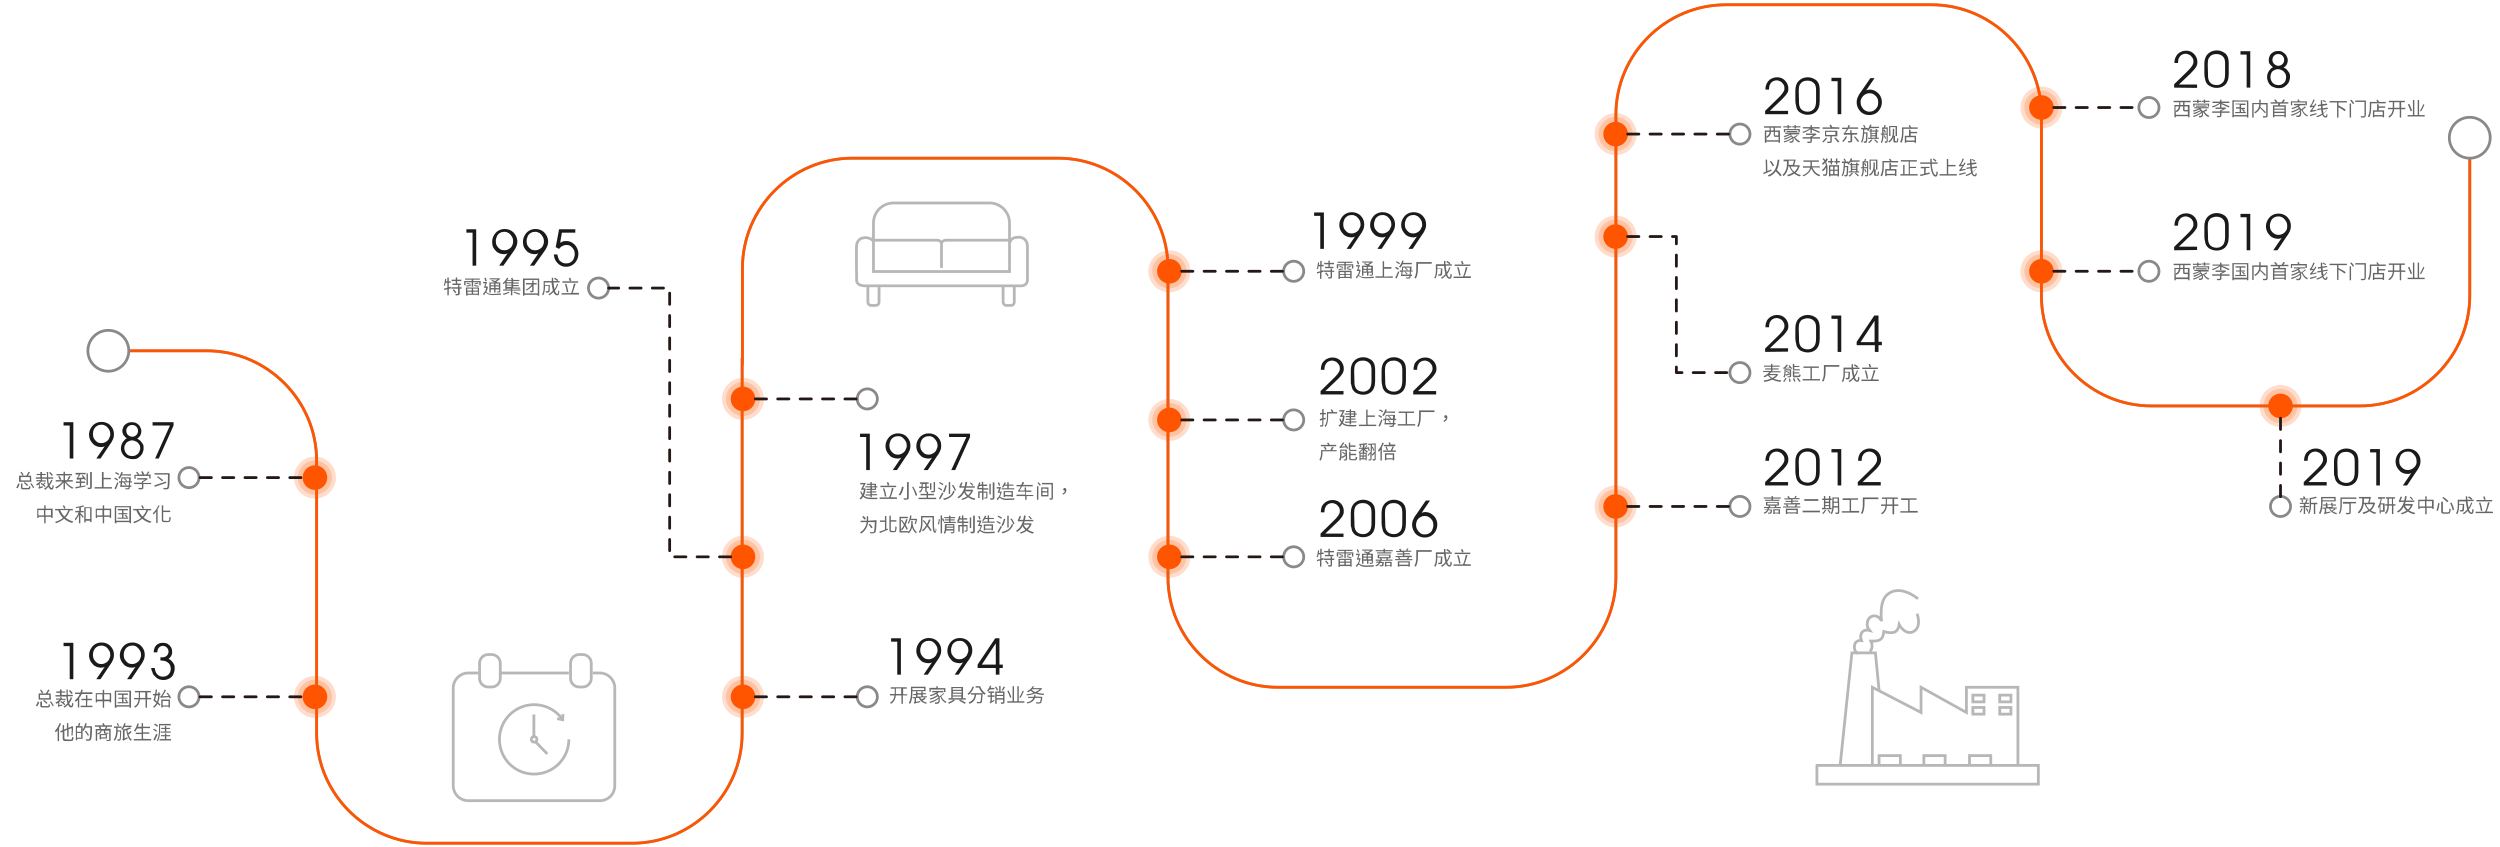 <?xml version="1.0" encoding="utf-8"?>
<!-- Generator: Adobe Illustrator 22.0.0, SVG Export Plug-In . SVG Version: 6.00 Build 0)  -->
<svg id="图层_1" xmlns="http://www.w3.org/2000/svg" viewBox="0 0 893 302.7"><style>.st2{opacity:.2;enable-background:new}.st2,.st3{fill:#f50}.st4,.st5{fill:none;stroke:#898989;stroke-miterlimit:10}.st5{stroke:#231815;stroke-linecap:round;stroke-linejoin:round;stroke-dasharray:4}.st6{fill:#1a1a1a}.st7{fill:#666}.st8{fill:none;stroke:#b7b7b7;stroke-miterlimit:10}</style><path d="M45.8 125.3h28c21.6 0 39.3 17.7 39.3 39.3v84.2m152-120.9v134c0 21.6-17.7 39.3-39.3 39.3h-73.4c-21.6 0-39.3-17.7-39.3-39.3v-19.7m304.1-53.5V95.8c0-21.6-17.7-39.3-39.3-39.3h-73.4c-21.6 0-39.3 17.7-39.3 39.3v34.4m464-40V41c0-21.6-17.7-39.3-39.3-39.3h-73.4c-21.6 0-39.3 17.7-39.3 39.3v19.7m305-4.2v49.2c0 21.6-17.7 39.3-39.3 39.3h-74.4c-21.6 0-39.3-17.7-39.3-39.3V86m-152-25.9v146.1c0 21.6-17.7 39.3-39.3 39.3h-81.4c-21.6 0-39.3-17.7-39.3-39.3v-19.7" fill="none" stroke="#a3a3a3" stroke-miterlimit="10"/><path d="M45.8 125.3h28c21.6 0 39.3 17.7 39.3 39.3v84.2-6.6 19.7c0 21.6 17.7 39.3 39.3 39.3h73.4c21.6 0 39.3-17.7 39.3-39.3v-134l.1 2.3V95.8c0-21.6 17.7-39.3 39.3-39.3h73.4c21.6 0 39.3 17.7 39.3 39.3v92.9-2.2 19.7c0 21.6 17.7 39.3 39.3 39.3h81.4c21.6 0 39.3-17.7 39.3-39.3V60.1v.6V41c0-21.6 17.7-39.3 39.3-39.3h73.4c21.6 0 39.3 17.7 39.3 39.3v49.2V86v19.7c0 21.6 17.7 39.3 39.3 39.3h74.4c21.6 0 39.3-17.7 39.3-39.3V56.5" fill="none" stroke="#f50" stroke-miterlimit="10"/><circle class="st2" cx="729.2" cy="38.4" r="7.5"/><circle class="st2" cx="729.2" cy="38.4" r="6.1"/><circle class="st3" cx="729.2" cy="38.4" r="4.4"/><circle class="st4" cx="767.6" cy="38.4" r="3.6"/><circle class="st4" cx="882.2" cy="49.2" r="7.3"/><circle class="st4" cx="38.7" cy="125.3" r="7.3"/><circle class="st2" cx="729.2" cy="96.9" r="7.5"/><circle class="st2" cx="729.2" cy="96.9" r="6.1"/><circle class="st3" cx="729.2" cy="96.9" r="4.4"/><path class="st5" d="M733.6 38.4h29.5"/><circle class="st2" cx="577.1" cy="47.9" r="7.5"/><circle class="st2" cx="577.1" cy="47.9" r="6.1"/><circle class="st3" cx="577.1" cy="47.9" r="4.4"/><circle class="st4" cx="621.5" cy="47.9" r="3.6"/><path class="st5" d="M581.4 47.9h37.1"/><circle class="st2" cx="577.1" cy="84.5" r="7.5"/><circle class="st2" cx="577.1" cy="84.5" r="6.1"/><circle class="st3" cx="577.1" cy="84.5" r="4.4"/><circle class="st4" cx="621.5" cy="133.1" r="3.6"/><path class="st5" d="M581.4 84.5h17.4v48.6h19.7"/><circle class="st2" cx="577.1" cy="180.9" r="7.5"/><circle class="st2" cx="577.1" cy="180.9" r="6.1"/><circle class="st3" cx="577.1" cy="180.9" r="4.4"/><circle class="st4" cx="621.5" cy="180.9" r="3.6"/><path class="st5" d="M581.4 180.9h37.1"/><circle class="st2" cx="417.7" cy="96.9" r="7.5"/><circle class="st2" cx="417.7" cy="96.9" r="6.1"/><circle class="st3" cx="417.7" cy="96.9" r="4.4"/><circle class="st4" cx="462.1" cy="96.9" r="3.6"/><path class="st5" d="M422.1 96.9h37.1"/><circle class="st2" cx="265.4" cy="142.5" r="7.5"/><circle class="st2" cx="265.4" cy="142.5" r="6.1"/><circle class="st3" cx="265.4" cy="142.5" r="4.4"/><circle class="st4" cx="309.8" cy="142.5" r="3.6"/><path class="st5" d="M269.8 142.5h37"/><circle class="st2" cx="265.4" cy="248.9" r="7.5"/><circle class="st2" cx="265.4" cy="248.9" r="6.1"/><circle class="st3" cx="265.4" cy="248.9" r="4.4"/><circle class="st4" cx="309.8" cy="248.9" r="3.6"/><path class="st5" d="M269.8 248.9h37"/><circle class="st2" cx="112.5" cy="248.9" r="7.5"/><circle class="st2" cx="112.5" cy="248.9" r="6.1"/><circle class="st3" cx="112.5" cy="248.9" r="4.4"/><circle class="st4" cx="67.5" cy="248.9" r="3.6"/><path class="st5" d="M107.5 248.9h-37"/><circle class="st2" cx="112.5" cy="170.6" r="7.5"/><circle class="st2" cx="112.5" cy="170.6" r="6.1"/><circle class="st3" cx="112.5" cy="170.6" r="4.4"/><circle class="st4" cx="67.5" cy="170.6" r="3.6"/><path class="st5" d="M107.5 170.6h-37"/><circle class="st2" cx="265.4" cy="198.9" r="7.5"/><circle class="st2" cx="265.4" cy="198.9" r="6.1"/><circle class="st3" cx="265.4" cy="198.9" r="4.4"/><circle class="st4" cx="213.8" cy="102.9" r="3.6"/><path class="st5" d="M261 198.9h-21.8v-96h-21.8"/><circle class="st2" cx="417.7" cy="150" r="7.5"/><circle class="st2" cx="417.7" cy="150" r="6.1"/><circle class="st3" cx="417.7" cy="150" r="4.4"/><circle class="st4" cx="462.1" cy="150" r="3.6"/><path class="st5" d="M422.1 150h37.1"/><circle class="st2" cx="417.7" cy="198.9" r="7.5"/><circle class="st2" cx="417.7" cy="198.9" r="6.1"/><circle class="st3" cx="417.7" cy="198.9" r="4.4"/><circle class="st4" cx="462.1" cy="198.9" r="3.6"/><path class="st5" d="M422.1 198.9h37.1"/><g><circle class="st2" cx="814.6" cy="145" r="7.5"/><circle class="st2" cx="814.6" cy="145" r="6.1"/><circle class="st3" cx="814.6" cy="145" r="4.4"/></g><circle class="st4" cx="814.6" cy="180.9" r="3.6"/><path class="st5" d="M814.6 149.4v30.1"/><circle class="st4" cx="767.6" cy="96.9" r="3.6"/><path class="st5" d="M733.6 96.9h29.5"/><g><path class="st6" d="M776.6 31.3v-1.2l4.5-4.4c.7-.7 1.2-1.2 1.5-1.6s.5-.7.7-1.1.2-.7.2-1.1c0-.5-.1-.9-.4-1.3s-.6-.8-1-1-.9-.4-1.4-.4c-.4 0-.7.1-1 .2s-.6.3-.8.5-.4.4-.5.7c-.2.3-.3.5-.3.8-.1.3-.1.7-.1 1.1h-1.3c0-.6.1-1.1.2-1.5.2-.5.4-1 .8-1.5.4-.4.8-.8 1.4-1 .6-.3 1.2-.4 1.8-.4 1.3 0 2.3.5 3.1 1.5.6.8.9 1.6.9 2.5 0 .4 0 .7-.1 1s-.2.6-.4.9c-.1.2-.3.4-.5.7-.5.5-.9 1-1.4 1.5l-4.2 4h6.5v1.2l-8.2-.1zm10.8-5v-3.6c0-1.4.4-2.6 1.2-3.4s1.9-1.3 3.2-1.3c.6 0 1.2.1 1.7.3.5.2.9.5 1.3.7.3.3.6.6.8 1 .2.3.3.8.4 1.3.1.4.1.9.1 1.7v3.5c0 1.8-.5 3.1-1.4 3.9-.8.7-1.8 1-2.9 1-.6 0-1.2-.1-1.7-.3-.5-.2-1-.5-1.3-.7-.3-.3-.6-.6-.8-1s-.3-.9-.4-1.5c-.1-.2-.2-.8-.2-1.6zm1.3.1c0 .8 0 1.3.1 1.7.1.5.3.9.5 1.2.2.3.6.6 1 .8.4.2 1 .3 1.5.3 1 0 1.8-.4 2.4-1.2.4-.6.6-1.5.6-2.8v-3.3c0-.6 0-1.2-.1-1.6s-.2-.8-.5-1.1c-.2-.3-.6-.6-1-.8s-.9-.3-1.5-.3-1.2.1-1.7.4-.8.7-1.1 1.2c-.2.5-.3 1.2-.3 2.1l.1 3.4zm13.8 4.9V19.5h-2.2v-1.2h3.5v13h-1.3zm9.4-7.3c-.5-.4-.9-.8-1.2-1.2s-.3-.9-.3-1.4c0-.6.2-1.1.4-1.6.3-.5.7-.9 1.3-1.2.5-.3 1.1-.4 1.7-.4.6 0 1.2.1 1.7.5s1 .7 1.2 1.2c.3.5.5 1.1.5 1.6 0 .4-.1.8-.2 1.1-.1.4-.3.7-.6 1-.2.2-.4.4-.7.5.5.2.8.5 1.1.7.4.4.6.8.9 1.2s.3 1 .3 1.5c0 .7-.2 1.3-.5 2-.4.6-.9 1.1-1.5 1.5s-1.3.5-2.1.5-1.4-.2-2.1-.5-1.2-.9-1.5-1.5-.5-1.3-.5-2c0-.5.1-1 .3-1.5s.5-.9.9-1.3c.1-.2.5-.5.9-.7zm-.9 3.5c0 .8.3 1.5.8 2.1.5.5 1.2.8 2.1.8.5 0 1-.1 1.4-.4.4-.2.8-.6 1-1 .2-.5.3-.9.3-1.5 0-.5-.1-1-.4-1.4s-.6-.8-1.1-1-.9-.4-1.4-.4-.9.1-1.4.4c-.5.2-.8.6-1 1-.2.5-.3.9-.3 1.4zm.7-6.1c0 .3.1.6.2.9.2.3.4.6.7.8.3.2.7.4 1.2.4.6 0 1.1-.2 1.5-.6s.6-.9.6-1.5-.2-1.1-.6-1.5-.9-.6-1.5-.6-1.1.2-1.5.6-.6.9-.6 1.5z"/><path class="st7" d="M780.3 36.5v1h1.8v4.4h-.5v-.4h-4.4v.4h-.5v-4.4h1.7v-1h-2V36h6.1v.5h-2.2zm1.2 4.5v-1.2h-1c-.6 0-.7-.2-.7-.7V38h-1c0 .7-.3 1.5-1.3 2.1-.1-.1-.2-.3-.3-.4V41h4.3zm-4.4-3v1.7c.9-.5 1.1-1.1 1.2-1.7h-1.2zm2.7-1.5h-1v1h1v-1zm.5 1.5v1.1c0 .2 0 .2.3.2h.9V38h-1.2zm4.5-1.6h-1.5V36h1.5v-.4h.5v.4h.9v.4h-.9v.4h-.5v-.4zm3.6 3c-.3.2-.6.4-1 .5.4.6 1.1 1.2 1.8 1.5l-.4.4c-.7-.3-1.4-1-1.8-1.7l-.2.1c.2.6.2 1.2-.2 1.5-.2.2-.4.2-.6.2h-.5c0-.1-.1-.3-.1-.5h.5c.1 0 .3 0 .4-.1.2-.1.3-.5.2-.9-.8.5-1.9 1.1-2.9 1.4-.1-.1-.2-.3-.3-.4 1-.2 2.3-.8 3-1.4-.1-.1-.1-.2-.2-.3-.7.4-1.7.9-2.4 1.1-.1-.1-.2-.3-.3-.4.8-.2 1.8-.6 2.5-1l-.3-.3c-.6.3-1.3.6-2 .8-.1-.1-.2-.3-.3-.4.8-.2 1.6-.5 2.2-.8h-1.7v-.4h5.1v.4h-2.6c-.1.1-.2.1-.3.2.3.2.6.5.8.8.5-.2 1.1-.5 1.4-.8l.2.5zm.2-1.3v-.7h-4.7v.7h-.5V37h5.7v1.1h-.5zm-4.2 0v-.4h3.8v.4h-3.8zm4.9-2.1v.4h-1.6v.4h-.5v-.4h-.8V36h.8v-.4h.5v.4h1.6zm3.7 1c-.7.6-1.7 1.1-2.6 1.4-.1-.1-.2-.3-.3-.4.9-.2 1.9-.7 2.6-1.2h-2.4v-.5h2.7v-.7h.5v.7h2.8v.5h-2.8c1 .3 2.2.9 2.9 1.2l-.3.4c-.6-.3-1.7-.8-2.6-1.2v1.2h-.5V37zm.5 2.8h2.9v.5h-2.9v1c0 .3-.1.4-.3.5s-.6.1-1.2.1c0-.1-.2-.3-.2-.5h1c.1 0 .2 0 .2-.1v-1h-2.8v-.5h2.8v-.4c.4-.1.8-.3 1.1-.5h-2.7v-.5h3.5l.3.3c-.5.3-1.1.7-1.7.9v.2zm9.6-3.9V42h-.5v-.4h-4.7v.3h-.5v-6.1c0 .1 5.7.1 5.7.1zm-.5 5.2v-4.8h-4.7v4.8h4.7zm-.4-1.1v.4h-3.8V40h1.6v-1.2h-1.3v-.5h1.3v-1h-1.5V37h3.6v.5h-1.6v1h1.4v.5h-1.4v1h1.7zm-1-1c.3.2.6.5.7.8l-.4.2c-.1-.2-.4-.5-.7-.8l.4-.2zm8.8 2.3c0 .3-.1.5-.3.6s-.7.1-1.3.1c0-.1-.1-.4-.2-.5h1.1c.1 0 .2 0 .2-.2v-4h-2c0 .3 0 .6-.1.9.7.6 1.5 1.4 2 1.9l-.4.3c-.4-.5-1.1-1.2-1.7-1.8-.3.7-.8 1.3-1.7 1.9-.1-.1-.2-.3-.4-.4 1.5-.8 1.8-2 1.8-2.9h-2V42h-.5v-5.2h2.5v-1.2h.5v1.2h2.5v4.5zm4.5-4.3c-.1.2-.2.5-.2.6h2.2v4.3h-.5v-.4h-3.6v.4h-.5v-4.3h1.8c.1-.2.1-.4.2-.6h-2.8v-.5h1.8c-.1-.2-.4-.5-.6-.8l.5-.2c.2.2.5.6.7.8l-.3.2h1.8c.2-.3.5-.7.6-1l.6.2c-.2.3-.4.6-.6.8h1.8v.5h-2.9zm1.5 1.1h-3.6v.7h3.6v-.7zm0 1.1h-3.6v.7h3.6v-.7zm0 1.9v-.7h-3.6v.7h3.6zm7.6-2.7c-.3.3-.7.5-1.1.8.3.9 1 1.7 1.9 2-.1.1-.3.3-.3.4-.9-.4-1.5-1.2-1.9-2.2-.1.1-.2.1-.3.2.2.9.1 1.8-.3 2-.2.2-.4.2-.7.2h-.6c0-.2-.1-.3-.1-.5h.6c.2 0 .3 0 .5-.2s.3-.6.3-1.2c-.8.6-2 1.2-3 1.5-.1-.1-.2-.3-.3-.4 1.1-.3 2.5-.9 3.2-1.5 0-.2-.1-.3-.2-.5-.7.5-1.8 1-2.6 1.2-.1-.1-.2-.3-.3-.4.9-.2 2-.7 2.7-1.2-.1-.2-.2-.3-.3-.4-.6.3-1.3.6-2 .8 0-.1-.2-.3-.3-.4.9-.2 1.8-.6 2.5-1h-1.6v-.5h4v.5h-1.7c-.2.1-.3.2-.5.4.3.3.6.7.7 1.1.5-.3 1.1-.8 1.5-1.2l.2.5zm-4.8-.8h-.5v-1.4h2.6c-.1-.2-.2-.4-.3-.5l.5-.2c.1.2.3.5.3.7h2.6v1.4h-.5v-1h-4.8l.1 1zm8.6 1.6v.4c-1.7.4-2 .4-2.1.5 0-.1-.1-.3-.2-.5.2 0 .3-.2.5-.5.1-.1.4-.5.7-.9-.8.1-1 .2-1.1.2 0-.1-.1-.4-.2-.5.1 0 .2-.2.4-.4s.7-1.1.9-2l.5.2c-.3.7-.7 1.5-1.1 2.1l.9-.1c.2-.3.3-.5.4-.8l.4.3c-.5.8-1 1.5-1.5 2.2l1.5-.2zm.1 1.6l-2.3.7-.1-.5c.6-.1 1.5-.4 2.3-.6l.1.4zm3.8-1.6c-.3.5-.8 1-1.4 1.5.2.5.5.8.8.8.2 0 .3-.2.3-.8.1.1.3.2.4.3-.1.8-.2 1-.7 1s-.9-.4-1.2-1c-.5.4-1.2.7-1.8.9-.1-.1-.2-.3-.3-.4.7-.2 1.4-.5 2-.9-.2-.4-.2-1-.3-1.5l-1.3.3-.1-.5 1.4-.2c0-.3-.1-.6-.1-.9l-1 .2-.1-.5 1.1-.2v-1.5h.5v1.4l1.7-.2.1.5-1.7.3c0 .3.1.6.1.9l1.7-.3.1.5-1.8.3c.1.5.2.9.3 1.3.4-.4.8-.8 1.1-1.2l.2-.1zm-.7-2.6c-.2-.2-.7-.5-1-.6l.3-.3c.3.2.8.4 1 .6l-.3.3zm4.7 0v1.2l.1-.1c.8.4 1.9 1 2.5 1.5l-.4.5c-.5-.4-1.4-1-2.2-1.4V42h-.5v-5.4h-2.7v-.5h6.2v.5h-3zm4 .4h.5v5h-.5v-5zm.6-1.4c.4.4.8.9 1 1.3l-.4.3c-.2-.3-.6-.9-1-1.3l.4-.3zm5.1 5.7c0 .3-.1.5-.3.6s-.7.1-1.3.1c0-.1-.1-.4-.2-.5h1.2c.1 0 .2 0 .2-.2v-4.9h-3.3v-.5h3.8v5.4h-.1zm7.2-4.9v.5H847v1.3c0 1.1-.1 2.7-.7 3.7-.1-.1-.3-.2-.5-.3.6-1 .7-2.4.7-3.4v-1.8h2.7c-.1-.2-.2-.5-.4-.7l.5-.1c.2.2.3.6.5.8h2.4zm-2.5 1.6h2.3v.5h-2.3v.9h1.9v2.5h-.5v-.3h-3v.3h-.5v-2.5h1.5v-2.2h.5l.1.8zm1.4 1.9h-3v1.2h3v-1.2zm8.1-.9h-1.5v3h-.5v-3h-2c-.1 1.1-.5 2.2-1.7 3l-.4-.4c1.2-.7 1.5-1.7 1.6-2.6H853v-.5h1.7v-2h-1.4V36h5.7v.5h-1.3v2h1.5v.5zm-2.1-.5v-2h-1.9v2h1.9zm9 2.6v.5H860v-.5h1.9v-5.4h.5v5.4h1.2v-5.4h.5v5.4h2zm-5-1.3c-.2-.6-.6-1.7-1-2.5l.5-.2c.4.8.8 1.8 1 2.4l-.5.3zm4.9-2.4c-.3.8-.8 1.8-1.2 2.4l-.4-.2c.4-.6.9-1.6 1.2-2.4l.4.2z"/></g><g><path class="st6" d="M471.6 88.9V77.1h-2.2v-1.2h3.5v13h-1.3zm10.9 0H481l3-4.4c-.4.2-.8.3-1.2.3-.6 0-1.1-.1-1.7-.3-.5-.2-1-.5-1.3-.9-.4-.4-.7-.8-.9-1.2-.3-.6-.5-1.3-.5-2 0-.8.2-1.6.6-2.3s.9-1.3 1.6-1.7 1.4-.6 2.3-.6c.8 0 1.6.2 2.3.6s1.2 1 1.6 1.7.5 1.5.5 2.2c0 .6-.1 1.1-.3 1.6s-.6 1.3-1.3 2.2l-3.2 4.8zm3.5-8.7c0-.5-.1-1.1-.4-1.6s-.6-.9-1.1-1.3c-.5-.3-1-.5-1.6-.5s-1.1.1-1.6.4-.9.7-1.1 1.2-.4 1.1-.4 1.7.1 1.2.4 1.7.7.9 1.1 1.2c.5.3 1 .4 1.5.4s.9-.1 1.3-.3.7-.4 1-.7c.3-.3.5-.7.6-1.1.2-.2.3-.6.3-1.1zm7.5 8.7H492l3-4.4c-.4.2-.8.3-1.2.3-.6 0-1.1-.1-1.7-.3-.5-.2-1-.5-1.3-.9-.4-.4-.7-.8-.9-1.2-.3-.6-.5-1.3-.5-2 0-.8.2-1.6.6-2.3s.9-1.3 1.6-1.7 1.4-.6 2.3-.6c.8 0 1.6.2 2.3.6s1.2 1 1.6 1.7.5 1.5.5 2.2c0 .6-.1 1.1-.3 1.6s-.6 1.3-1.3 2.2l-3.2 4.8zm3.5-8.7c0-.5-.1-1.1-.4-1.6s-.6-.9-1.1-1.3c-.5-.3-1-.5-1.6-.5s-1.1.1-1.6.4-.9.7-1.1 1.2-.4 1.1-.4 1.7.1 1.2.4 1.7.7.9 1.1 1.2c.5.3 1 .4 1.5.4s.9-.1 1.3-.3.7-.4 1-.7c.3-.3.5-.7.6-1.1.2-.2.3-.6.3-1.1zm7.6 8.7h-1.5l3-4.4c-.4.2-.8.3-1.2.3-.6 0-1.1-.1-1.7-.3-.5-.2-1-.5-1.3-.9-.4-.4-.7-.8-.9-1.2-.3-.6-.5-1.3-.5-2 0-.8.2-1.6.6-2.3s.9-1.3 1.6-1.7 1.4-.6 2.3-.6c.8 0 1.6.2 2.3.6s1.2 1 1.6 1.7.5 1.5.5 2.2c0 .6-.1 1.1-.3 1.6s-.6 1.3-1.3 2.2l-3.2 4.8zm3.4-8.7c0-.5-.1-1.1-.4-1.6s-.6-.9-1.1-1.3c-.5-.3-1-.5-1.6-.5s-1.1.1-1.6.4-.9.7-1.1 1.2-.4 1.1-.4 1.7.1 1.2.4 1.7.7.9 1.1 1.2c.5.3 1 .4 1.5.4s.9-.1 1.3-.3.7-.4 1-.7c.3-.3.5-.7.6-1.1.3-.2.3-.6.3-1.1z"/><path class="st7" d="M472.8 97.1l-.8.2v2.3h-.5v-2.2c-.4.1-.7.2-1 .3l-.1-.5c.3-.1.7-.2 1.2-.3v-1.8h-.6c-.1.4-.2.8-.3 1.1-.1-.1-.3-.1-.4-.2.3-.6.4-1.5.5-2.3l.4.1c0 .3-.1.6-.1.8h.5v-1.4h.5v1.4h.7v.5h-.8v1.6l.7-.2.1.6zm3.8 0h-.8v1.8c0 .3-.1.4-.3.5-.2.1-.5.1-1 .1 0-.2-.1-.4-.2-.5h.9c.1 0 .1 0 .1-.1v-1.8h-2.4v-.5h2.4V96h.5v.7h.8v.4zm-2.1-2.7H473v-.5h1.5v-.8h.5v.8h1.5v.5H475v.9h1.3v.5h-3v-.5h1.2v-.9zm-.8 2.9c.3.3.7.8.9 1.1l-.4.3c-.2-.3-.5-.8-.9-1.1l.4-.3zm9.7-2.9v1.5h-.5v-1.1h-2.2v1.6h-.5v-1.6H478v1.1h-.5v-1.5h2.7v-.5h-2.4v-.4h5.3v.4h-2.4v.5h2.7zm-5.3 2.3h4.7v2.8h-.5v-.2h-3.7v.3h-.5v-2.9zm0-.6c.4-.1 1-.1 1.7-.2v.3c-.5.1-1.1.2-1.5.3l-.2-.4zm.4-1.1c.5.1 1 .2 1.3.4l-.1.3c-.3-.1-.9-.3-1.3-.4l.1-.3zm.1 2.2v.7h1.6v-.7h-1.6zm1.6 1.7v-.7h-1.6v.7h1.6zm2.1-1.7h-1.6v.7h1.6v-.7zm0 1.7v-.7h-1.6v.7h1.6zm.3-2.4c-.4-.1-1.1-.3-1.6-.4l.1-.3c.5.1 1.2.2 1.6.3l-.1.4zm0-1.2c-.4.2-1 .3-1.4.4l-.2-.3c.4-.1 1-.3 1.3-.4l.3.3zm3.4 1.2c-.1.6-.3 1.3-.6 1.8.1.1.3.2.6.4.5.3 1.1.3 2 .3s2-.1 2.8-.2c-.1.1-.1.4-.1.5-.5 0-1.8.1-2.7.1-.9 0-1.5-.1-2-.4-.3-.2-.5-.4-.7-.4s-.4.4-.6.9l-.4-.5c.2-.3.5-.6.7-.8.2-.4.4-.9.5-1.4h-.9c.2-.4.4-1 .6-1.6h-.8v-.5h1.4c-.2.5-.4 1.1-.6 1.6h.6l.2.2zm-1-2c-.1-.3-.2-.8-.4-1.2l.5-.1c.1.4.3.8.4 1.1l-.5.2zm2 4h-.5v-3.6h2c-.4-.2-.9-.4-1.3-.6l.3-.3c.3.1.6.2 1 .4.3-.2.7-.4 1-.6h-2.9v-.4h3.5l.3.2c-.4.4-.9.7-1.4 1 .2.1.4.2.5.3h.9V98c0 .3-.1.4-.2.4-.2.1-.5.1-.9.1 0-.1-.1-.3-.1-.4h.7c.1 0 .1 0 .1-.1v-.6h-1.2v1.1h-.5v-1.1H487v1.1zm0-3.2v.7h1.2v-.6l-1.2-.1zm1.1 1.7v-.6H487v.6h1.1zm1.7-1.7h-1.2v.7h1.2v-.7zm0 1.7v-.6h-1.2v.6h1.2zm7.7 1.7v.5h-6.2v-.5h2.6v-5.4h.5v2.1h2.6v.6h-2.6v2.8l3.1-.1zm1.9-2.3c-.2-.2-.7-.5-1.1-.7l.3-.4c.4.2.9.5 1.1.7l-.3.4zm-1 2.8c.3-.5.7-1.5 1-2.3l.4.3c-.3.7-.6 1.6-.9 2.3l-.5-.3zm.5-5.9c.4.2.9.5 1.2.7l-.3.4c-.2-.2-.8-.6-1.2-.7l.3-.4zm2.1 1.1c-.2.4-.5.9-.8 1.2-.1-.1-.3-.2-.5-.3.5-.5.9-1.3 1.2-2.2l.5.1c-.1.2-.2.4-.3.7h3.2v.5H501zm3 2.6c0 .4-.1.8-.1 1.1h.5v.5h-.5c-.1.4-.1.6-.2.7-.1.2-.3.2-.5.2h-.9c0-.1-.1-.3-.1-.4h.8c.1 0 .2 0 .3-.1.1-.1.1-.2.2-.4h-3.1c.1-.4.2-1 .2-1.5h-.6v-.5h.7c.1-.5.1-1 .2-1.4h3.3v.2c0 .4 0 .8-.1 1.2h.5v.4h-.6zm-.5 1.1c0-.3.1-.6.1-1.1H501c0 .4-.1.8-.1 1.1h2.6zm-2.3-2.5c0 .3-.1.6-.1 1h1.5c-.1-.2-.5-.6-.8-.8l.3-.2c.3.2.6.6.8.8l-.3.2h1v-1h-2.4zm.7 1.4c.3.2.7.6.9.8l-.3.2c-.2-.2-.5-.6-.8-.9l.2-.1zm9.5-2.8h-4.9v1.5c0 1.1-.1 2.7-.8 3.8-.1-.1-.3-.2-.5-.3.7-1 .7-2.4.7-3.5v-2.1h5.5v.6zm6.7 1.4c-.3.9-.7 1.7-1.2 2.4.3.7.6 1.1.9 1.1.2 0 .3-.4.3-1.3.1.1.3.2.5.3-.1 1.2-.3 1.5-.8 1.5s-1-.4-1.3-1.2c-.4.4-.9.8-1.4 1.2l-.4-.4c.6-.3 1.2-.8 1.6-1.3-.2-.8-.4-1.8-.5-2.9h-2.4v.9h1.8v.1c0 1.6-.1 2.2-.2 2.3-.1.1-.2.2-.4.2h-.8c0-.2-.1-.4-.2-.5h.7c.1 0 .2 0 .2-.1.1-.1.1-.6.2-1.8h-1.3v.1c0 1-.1 2.4-.7 3.3-.1-.1-.3-.3-.4-.3.6-.8.6-2.1.6-2.9v-1.9h2.9v-1.2h.5v1.2h2.3v.5h-2.2c.1.9.2 1.8.4 2.4.4-.6.7-1.2.9-1.9l.4.2zm-1.2-2.4c.4.2 1 .6 1.2.8l-.3.4c-.3-.2-.8-.6-1.2-.8l.3-.4zm8.5 5.6v.5h-6.2v-.5h3.4c.4-.9.8-2.3 1-3.4l.6.1c-.3 1-.7 2.4-1.1 3.2h2.3v.1zm-.2-3.8h-5.6v-.5h5.6v.5zm-4 3.4c-.1-.8-.4-2-.7-2.9l.5-.1c.3.9.6 2.1.7 2.9l-.5.1zm1-4c-.1-.3-.2-.8-.3-1.1l.5-.1c.1.4.3.8.4 1.1l-.6.1z"/></g><g><path class="st6" d="M630.5 40.8v-1.2l4.5-4.4c.7-.7 1.2-1.2 1.5-1.6.3-.4.5-.7.7-1.1.2-.3.2-.7.2-1.1 0-.5-.1-.9-.4-1.3s-.6-.8-1-1-.9-.4-1.4-.4c-.4 0-.7.1-1 .2s-.6.3-.8.5-.4.4-.5.7c-.2.3-.3.5-.3.8-.1.3-.1.7-.1 1.1h-1.3c0-.6.1-1.1.2-1.5.2-.5.4-1 .8-1.5.4-.4.8-.8 1.4-1 .6-.3 1.2-.4 1.8-.4 1.3 0 2.3.5 3.1 1.5.6.8.9 1.6.9 2.5 0 .4 0 .7-.1 1s-.2.6-.4.8c-.1.2-.3.4-.5.7-.5.5-.9 1-1.4 1.5l-4.2 4h6.5v1.2h-8.2zm10.8-4.9v-3.6c0-1.4.4-2.6 1.2-3.4s1.9-1.3 3.2-1.3c.6 0 1.2.1 1.7.3.5.2.9.5 1.3.7.3.3.6.6.8 1 .2.3.3.8.4 1.3.1.4.1.9.1 1.7v3.5c0 1.8-.5 3.1-1.4 3.9-.8.7-1.8 1-2.9 1-.6 0-1.2-.1-1.7-.3s-1-.5-1.3-.7-.6-.6-.8-1-.3-.9-.4-1.5c-.1-.3-.2-.8-.2-1.6zm1.3 0c0 .8 0 1.3.1 1.7.1.5.3.9.5 1.2s.6.6 1 .8 1 .3 1.5.3c1 0 1.8-.4 2.4-1.2.4-.6.6-1.5.6-2.8v-3.3c0-.6 0-1.2-.1-1.6s-.2-.8-.5-1.1c-.2-.3-.6-.6-1-.8s-.9-.3-1.5-.3-1.2.1-1.7.4-.8.7-1.1 1.2c-.2.5-.3 1.2-.3 2.1l.1 3.4zm13.8 4.9V29h-2.2v-1.2h3.5v13h-1.3zm11.7-12.9h1.5l-3 4.4c.4-.2.8-.3 1.3-.3.7 0 1.5.2 2.1.6s1.2.9 1.6 1.6c.4.7.6 1.5.6 2.3s-.2 1.6-.6 2.3-.9 1.3-1.6 1.7-1.4.6-2.3.6c-.8 0-1.6-.2-2.3-.6s-1.2-1-1.6-1.7c-.4-.7-.6-1.5-.6-2.3 0-.6.1-1.1.3-1.6s.6-1.3 1.3-2.2l3.3-4.8zm-3.5 8.6c0 .5.1 1.1.4 1.6s.6 1 1.1 1.3 1 .5 1.6.5 1.1-.1 1.6-.4c.5-.3.9-.7 1.2-1.2s.4-1.1.4-1.7-.1-1.2-.4-1.7-.7-.9-1.2-1.2-1-.4-1.5-.4-.9.1-1.3.3-.7.4-1 .7-.5.7-.7 1.1-.2.7-.2 1.1z"/><path class="st7" d="M634 45.6v1h1.8V51h-.5v-.4h-4.4v.4h-.5v-4.4h1.7v-1h-2v-.5h6.1v.5H634zm1.3 4.5v-1.2h-1c-.6 0-.7-.2-.7-.7v-1.1h-1c0 .7-.3 1.5-1.3 2.1-.1-.1-.2-.3-.3-.4v1.3h4.3zm-4.4-3v1.7c.9-.5 1.1-1.1 1.2-1.7h-1.2zm2.6-1.5h-1v1h1v-1zm.5 1.5v1.1c0 .2 0 .2.3.2h.9v-1.3H634zm4.5-1.6H637v-.4h1.5v-.4h.5v.4h.9v.4h-.9v.4h-.5v-.4zm3.7 3c-.3.2-.6.4-1 .5.4.6 1.1 1.2 1.8 1.5l-.4.4c-.7-.3-1.4-1-1.8-1.7l-.2.1c.2.6.2 1.2-.2 1.5-.2.2-.4.2-.6.2h-.5c0-.1-.1-.3-.1-.5h.5c.1 0 .3 0 .4-.1.2-.1.3-.5.2-.9-.8.5-1.9 1.1-2.9 1.4-.1-.1-.2-.3-.3-.4 1-.2 2.3-.8 3-1.4-.1-.1-.1-.2-.2-.3-.7.4-1.7.9-2.4 1.1-.1-.1-.2-.3-.3-.4.8-.2 1.8-.6 2.5-1l-.3-.3c-.6.3-1.3.6-2 .8-.1-.1-.2-.3-.3-.4.8-.2 1.6-.5 2.2-.8h-1.7v-.4h5.1v.6H640c-.1.1-.2.1-.3.2.3.2.6.5.8.8.5-.2 1.1-.5 1.4-.8l.3.3zm.2-1.3v-.7h-4.7v.7h-.5v-1.1h5.7v1.1h-.5zm-4.2 0v-.4h3.8v.4h-3.8zm4.9-2.1v.4h-1.6v.4h-.5v-.4h-.8v-.4h.8v-.4h.5v.4h1.6zm3.6 1c-.7.6-1.7 1.1-2.6 1.4-.1-.1-.2-.3-.3-.4.9-.2 1.9-.7 2.6-1.2H644v-.5h2.7v-.7h.5v.7h2.8v.5h-2.8c1 .3 2.2.9 2.9 1.2l-.3.4c-.6-.3-1.7-.8-2.6-1.2v1.2h-.5v-1.4zm.5 2.9h2.9v.5h-2.9v1c0 .3-.1.4-.3.5s-.6.1-1.2.1c0-.1-.2-.3-.2-.5h1c.1 0 .2 0 .2-.1v-1h-2.8V49h2.8v-.3c.4-.1.8-.3 1.1-.5h-2.7v-.5h3.5l.3.3c-.5.3-1.1.7-1.7 1zm5.5.3c-.3.5-.9 1.2-1.4 1.6-.1-.1-.3-.2-.4-.3.5-.4 1-1 1.3-1.4l.5.1zm4.3-3.8v.5h-6v-.5h2.9c-.1-.2-.3-.5-.4-.8l.5-.2c.2.3.4.7.5.9l2.5.1zm-2.7 3.2v1.8c0 .3-.1.5-.3.5-.2.1-.6.1-1.2.1 0-.2-.1-.3-.2-.5h1c.1 0 .2 0 .2-.1v-1.8h-1.9v-2h4.4v2h-2zm-2-.5h3.3v-1.1h-3.3v1.1zm3.4.9c.5.5 1 1.1 1.3 1.5l-.5.3c-.3-.4-.8-1.1-1.3-1.5l.5-.3zm4.1-.3c-.3.7-.9 1.5-1.4 1.9-.1-.1-.3-.3-.4-.3.5-.4 1-1.1 1.3-1.7l.5.1zm1.8-.7v2.2c0 .3-.1.5-.3.5-.2.1-.6.1-1.1.1 0-.2-.1-.4-.2-.5h.9c.1 0 .1 0 .1-.1v-2.2h-1.5c-.4 0-.7 0-.8.1 0-.1-.1-.4-.2-.5.2 0 .3-.2.5-.5.1-.2.4-.6.7-1.1H658v-.5h1.9c.2-.3.3-.6.4-1l.5.2c-.1.2-.2.5-.3.7h3.2v.5h-3.5c-.3.6-.6 1.1-1 1.5h1.7v-1h.5v1h2v.5c.2.1-1.8.1-1.8.1zm1 .6c.5.5 1.2 1.3 1.5 1.8l-.5.2c-.3-.5-.9-1.2-1.4-1.8l.4-.2zm5.4-2.9c-.2.4-.4.7-.7 1-.1-.1-.3-.2-.4-.3.1-.1.2-.1.2-.2h-1.2v1h1.2v.2c-.1 2.3-.1 3-.3 3.3-.1.1-.2.2-.4.2h-.6c0-.1-.1-.3-.1-.5h.5c.1 0 .1 0 .2-.1.1-.2.2-.8.2-2.7h-.7c-.1 1.3-.3 2.5-.8 3.3-.1-.1-.2-.3-.4-.3.7-1 .7-2.7.8-4.5h-.7v-.5h2.4v.4c.3-.4.6-1 .8-1.6l.5.1c-.1.2-.1.5-.2.7h2.9v.4c-.2.1-3.2.1-3.2.1zm-2 0c-.1-.3-.3-.7-.5-1l.4-.2c.2.3.4.7.5 1l-.4.2zm5.1 3.4v.4h-3.8v-.4h.8V47h-.4v-.4h.4v-.5h.5v.5h1.4v-.5h.5v.5h.5v.4h-.5v2.2h.6zm-2.2.7c-.3.4-.8.9-1.2 1.2-.1-.1-.3-.2-.4-.3.4-.3.8-.6 1.1-1l.5.1zm-.4-2.9v.5h1.4V47h-1.4zm0 1.3h1.4v-.5h-1.4v.5zm0 .9h1.4v-.5h-1.4v.5zm1.3.6c.4.3.9.8 1.1 1l-.4.3c-.2-.3-.7-.8-1.1-1.1l.4-.2zm4.5.6c0 .2-.1.4-.2.5-.2.1-.4.1-.8.1 0-.1-.1-.3-.1-.5h.6c.1 0 .1 0 .1-.1v-2.3h-1.1c0 .9-.1 2.2-.6 3-.1-.1-.3-.2-.4-.3.5-.8.5-1.8.5-2.7h-.5v-.4h.5v-2.2h.6c.1-.3.2-.6.2-.9l.5.1c-.1.3-.2.5-.3.8h1v4.9zm-.4-2.7V46h-1.1v1.7h1.1zm-.5 1.9c-.1-.3-.3-.7-.5-1.1l.3-.2c.2.3.4.8.5 1.1l-.3.2zm-.2-3.3c.2.3.4.7.4 1l-.4.2c-.1-.3-.2-.7-.4-1l.4-.2zm4.2 4.2c.2 0 .2-.2.3-1.2.1.1.3.2.4.2-.1 1.1-.1 1.4-.7 1.4h-.5c-.4 0-.6-.1-.6-.6v-1.4c-.2.8-.7 1.5-1.5 2-.1-.1-.2-.3-.3-.4 1.4-.9 1.6-2.2 1.6-3.2V46h.5v1.4c0 .3 0 .7-.1 1.1h.4v1.7c0 .2.1.2.2.2l.3.1zm-2.1-1.9h-.5V45h2.8v3.6h-.5v-3.2h-1.9l.1 3.2zm9.7-3.1v.5h-5.1v1.3c0 1.1-.1 2.7-.7 3.7-.1-.1-.3-.2-.5-.3.6-1 .7-2.4.7-3.4v-1.8h2.7c-.1-.2-.2-.5-.4-.7l.5-.1c.2.2.3.6.5.8h2.3zm-2.5 1.6h2.3v.5h-2.3v.9h1.9V51h-.5v-.3h-3v.3h-.5v-2.5h1.5v-2.2h.5l.1.8zm1.4 1.9h-3v1.2h3V49zm-51.1 12c-1 .4-2 .9-2.8 1.2l-.2-.5c.3-.1.6-.2 1-.4l-.1-4.3h.5l.1 4.1c.5-.2.9-.4 1.4-.6l.1.5zm3.1 2c-.3-.5-1-1.2-1.6-1.8-.5.8-1.3 1.4-2.4 1.9-.1-.1-.3-.3-.4-.5 2.4-.9 3.1-2.6 3.5-5.6l.6.1c-.2 1.5-.4 2.7-.9 3.6.6.6 1.4 1.4 1.7 1.9l-.5.4zm-2.7-3.6c-.2-.5-.6-1.2-1.1-1.7l.5-.2c.5.5.9 1.2 1.1 1.7l-.5.2zm9.7-.3c-.3 1.1-.8 2-1.5 2.6.5.4 1.2.7 1.9.8-.1.1-.3.3-.4.5-.8-.2-1.4-.5-2-1-.7.5-1.4.8-2.2 1-.1-.2-.2-.4-.3-.5.8-.2 1.5-.5 2.1-.9-.6-.6-1.1-1.4-1.4-2.2h-.3c-.1 1.1-.5 2.4-1.7 3.5l-.4-.4c1.5-1.4 1.6-3.1 1.6-4.3v-.6h-1.2V57h4.3c-.1.6-.3 1.4-.5 2h1.5l.5.1zm-4-1v.8h1.5c.1-.4.3-1 .4-1.5h-1.9v.7zm.7 1.4c.3.8.7 1.4 1.3 1.9.6-.5 1-1.1 1.3-1.9h-2.6zm7.8.3c.5 1.3 1.4 2.3 2.8 2.7-.1.1-.3.3-.3.5-1.4-.5-2.3-1.4-2.9-2.8-.3 1-1.1 2-2.8 2.8-.1-.1-.2-.3-.3-.4 1.8-.7 2.5-1.8 2.7-2.7H644v-.5h2.7v-1.6h-2.5v-.5h5.5v.5h-2.5v1.6h2.8v.5c0-.1-2.6-.1-2.6-.1zm5.5-2.8l-.6.9c.4.8.5 1.6.5 2.4 0 1-.1 1.9-.3 2.3-.1.1-.2.2-.4.2h-.8c0-.2-.1-.4-.2-.5h.8c.1 0 .2 0 .2-.1.2-.2.2-1 .2-1.9v-.4c-.3.5-.8 1-1.2 1.3-.1-.1-.2-.3-.3-.5.5-.3 1.1-1 1.4-1.7-.1-.3-.1-.6-.2-.9-.3.3-.6.6-.9.8-.1-.1-.2-.3-.3-.5.3-.2.6-.5.9-.8-.2-.3-.4-.5-.7-.8l.3-.3c.3.2.5.5.7.7.2-.2.4-.5.5-.8l.4.6zm1 1h-.9v-.5h.9v-.9h.5v.9h.5v.5h-.5v.7h-.5V58zm-.6 1h3.6v4h-.5v-.3h-2.6v.3h-.5v-4zm.5.5v1.1h1v-1.1h-1zm0 2.7h1V61h-1v1.2zm3.4-4.7v.5h-.9v.7h-.5V58h-.6v-.5h.6v-.9h.5v.9h.9zm-.8 2h-1.1v1.1h1.1v-1.1zm0 2.7V61h-1.1v1.2h1.1zm4.6-4.4c-.2.4-.4.7-.7 1-.1-.1-.3-.2-.4-.3.1-.1.2-.1.2-.2H659v1h1.2v.2c-.1 2.3-.1 3-.3 3.3-.1.1-.2.2-.4.2h-.6c0-.1-.1-.3-.1-.5h.5c.1 0 .1 0 .2-.1.1-.2.2-.8.2-2.7h-.7c-.1 1.3-.3 2.5-.8 3.3-.1-.1-.2-.3-.4-.3.7-1 .7-2.7.8-4.5h-.7v-.5h2.4v.4c.3-.4.6-1 .8-1.6l.5.1c-.1.2-.1.5-.2.7h2.9v.4c-.2.1-3.3.1-3.3.1zm-2 0c-.1-.3-.3-.7-.5-1l.4-.2c.2.3.4.7.5 1l-.4.2zm5.1 3.4v.4h-3.8v-.4h.8V59h-.4v-.4h.4v-.5h.5v.5h1.4v-.5h.5v.5h.5v.4h-.5v2.2h.6zm-2.2.7c-.3.4-.8.9-1.2 1.2-.1-.1-.3-.2-.4-.3.4-.3.8-.6 1.1-1l.5.1zm-.3-2.9v.5h1.4V59h-1.4zm0 1.3h1.4v-.5h-1.4v.5zm0 .9h1.4v-.5h-1.4v.5zm1.3.5c.4.3.9.8 1.1 1l-.4.3c-.2-.3-.7-.8-1.1-1.1l.4-.2zm4.4.7c0 .2-.1.4-.2.5-.2.1-.4.1-.8.1 0-.1-.1-.3-.1-.5h.6c.1 0 .1 0 .1-.1v-2.3h-1.1c0 .9-.1 2.2-.6 3-.1-.1-.3-.2-.4-.3.5-.8.5-1.8.5-2.7h-.5v-.4h.5v-2.1h.6c.1-.3.2-.6.2-.9l.5.1c-.1.3-.2.5-.3.8h1v4.8zm-.4-2.7V58h-1.1v1.7h1.1zm-.5 1.9c-.1-.3-.3-.7-.5-1.1l.3-.2c.2.3.4.8.5 1.1l-.3.2zm-.2-3.4c.2.3.4.7.4 1l-.4.2c-.1-.3-.2-.7-.4-1l.4-.2zm4.3 4.2c.2 0 .2-.2.3-1.2.1.1.3.2.4.2-.1 1.1-.1 1.4-.7 1.4h-.5c-.4 0-.6-.1-.6-.6v-1.4c-.2.8-.7 1.5-1.5 2-.1-.1-.2-.3-.3-.4 1.4-.9 1.6-2.2 1.6-3.2V58h.5v1.4c0 .3 0 .7-.1 1.1h.4v1.7c0 .2.1.2.2.2h.3zm-2.2-1.8h-.5V57h2.8v3.6h-.5v-3.2h-1.9l.1 3.2zm9.7-3.1v.5h-5.1v1.3c0 1.1-.1 2.7-.7 3.7-.1-.1-.3-.2-.5-.3.6-1 .7-2.4.7-3.4v-1.8h2.7c-.1-.2-.2-.5-.4-.7l.5-.1c.2.2.3.6.5.8h2.3zm-2.5 1.5h2.3v.5h-2.3v.9h1.9v2.5h-.5v-.3h-3v.3h-.5v-2.5h1.5v-2.2h.5l.1.8zm1.4 1.9h-3v1.2h3v-1.2zm8.1 1.3v.5h-6.2v-.5h1v-3.3h.5v3.3h1.5v-4.5H679v-.5h5.7v.5h-2.5v1.9h2.2v.4h-2.2v2.2h2.8zm5-3.7c.2 2.3.7 4 1.4 4 .2 0 .3-.4.3-1.3.1.1.3.2.5.3-.1 1.2-.3 1.6-.8 1.6-1.1 0-1.7-2-1.9-4.6h-3.6V58h3.6v-1.3h.5V58h2.1v.5H690zm-2.2 3.4l1.5-.3v.5c-1.2.3-2.5.6-3.3.8l-.2-.5c.4-.1.9-.2 1.5-.3v-2h-1.2v-.5h3.1v.4h-1.3l-.1 1.9zm3.6-4.1c-.2-.2-.6-.6-1-.9l.3-.3c.4.2.8.6 1 .8l-.3.4zm7.6 4.4v.5h-6.2v-.5h2.6v-5.4h.5v2.1h2.6v.5h-2.6v2.8h3.1zm3.1-1.9v.4c-1.7.4-2 .4-2.1.5 0-.1-.1-.3-.2-.5.2 0 .3-.2.5-.5.1-.1.4-.5.7-.9-.8.1-1 .2-1.1.2 0-.1-.1-.4-.2-.5.1 0 .2-.2.4-.4s.7-1.1.9-2l.5.2c-.3.7-.7 1.5-1.1 2.1l.9-.1c.2-.3.3-.5.4-.8l.4.3c-.5.8-1 1.5-1.5 2.2l1.5-.2zm.1 1.6l-2.3.7-.1-.5c.6-.1 1.5-.4 2.3-.6l.1.4zm3.8-1.7c-.3.5-.8 1-1.4 1.5.2.5.5.8.8.8.2 0 .3-.2.3-.8.1.1.3.2.4.3-.1.8-.2 1-.7 1s-.9-.4-1.2-1c-.5.4-1.2.7-1.8.9-.1-.1-.2-.3-.3-.4.7-.2 1.4-.5 2-.9-.2-.4-.2-1-.3-1.5l-1.3.3-.1-.5 1.4-.2c0-.3-.1-.6-.1-.9l-1 .2-.1-.5 1.1-.2v-1.5h.5v1.4l1.7-.2.1.5-1.7.3c0 .3.1.6.1.9l1.7-.3.1.5-1.8.3c.1.5.2.9.3 1.3.4-.4.8-.8 1.1-1.2l.2-.1zm-.7-2.5c-.2-.2-.7-.5-1-.6l.3-.3c.3.2.8.4 1 .6l-.3.3z"/></g><g><path class="st6" d="M630.5 125.7v-1.2l4.5-4.4c.7-.7 1.2-1.2 1.5-1.6s.5-.7.7-1.1.2-.7.2-1.1-.1-.9-.4-1.3c-.2-.4-.6-.8-1-1s-.9-.4-1.4-.4c-.4 0-.7.1-1 .2s-.6.3-.8.5-.4.4-.5.7c-.2.3-.3.5-.3.8-.1.3-.1.7-.1 1.1h-1.3c0-.6.1-1.1.2-1.5.2-.6.4-1.1.8-1.5.4-.4.8-.8 1.4-1 .6-.3 1.2-.4 1.8-.4 1.3 0 2.3.5 3.1 1.4.6.8.9 1.6.9 2.5 0 .4 0 .7-.1 1s-.2.6-.4.8c-.1.2-.3.4-.5.7-.5.6-.9 1.1-1.4 1.5l-4.2 4h6.5v1.2l-8.2.1zm10.8-4.9v-3.6c0-1.4.4-2.6 1.2-3.4s1.9-1.3 3.2-1.3c.6 0 1.2.1 1.7.3.5.2.9.4 1.3.7.3.3.6.6.8 1s.3.8.4 1.3c.1.4.1.9.1 1.7v3.5c0 1.8-.5 3.1-1.4 3.9-.8.7-1.8 1-2.9 1-.6 0-1.2-.1-1.7-.3-.5-.2-1-.4-1.3-.7s-.6-.6-.8-1-.3-.9-.4-1.5c-.1-.3-.2-.8-.2-1.6zm1.3 0c0 .8 0 1.3.1 1.7.1.5.3.9.5 1.2.2.3.6.6 1 .8.4.2 1 .3 1.5.3 1 0 1.8-.4 2.4-1.2.4-.6.6-1.5.6-2.8v-3.3c0-.7 0-1.2-.1-1.6s-.2-.8-.5-1.1c-.2-.3-.6-.6-1-.8s-.9-.3-1.5-.3-1.2.2-1.7.4-.8.7-1.1 1.2c-.2.5-.3 1.2-.3 2.1l.1 3.4zm13.8 4.9v-11.8h-2.2v-1.2h3.5v13h-1.3zm13.3 0v-2.4h-6.5v-1.2l6.3-9.4h1.5v9.4h1.2v1.2H671v2.4h-1.3zm-5.1-3.5h5v-7.6l-5 7.6z"/><path class="st7" d="M635.2 133.8c-.4.6-.9 1.1-1.6 1.5.8.3 1.7.5 2.7.6-.1.1-.2.3-.3.5-1.1-.1-2.1-.4-2.9-.8-.9.4-1.9.7-2.9.8 0-.1-.2-.4-.2-.5.9-.1 1.8-.3 2.6-.7-.4-.3-.8-.6-1.1-1.1-.3.2-.7.5-1.2.7-.1-.1-.2-.3-.4-.4 1-.4 1.7-1 2.1-1.5h-2.2v-.4h2.8v-.5h-2.1v-.4h2.1v-.6h-2.5v-.4h2.5v-.6h.5v.6h2.6v.4h-2.6v.6h2.2v.4h-2.2v.6h2.9v.4h-3.4c-.2.2-.3.4-.5.6h2.6l.5.2zm-3.3.2c.3.4.7.8 1.2 1 .5-.3 1-.6 1.3-1h-2.5zm5 2.2c.3-.3.7-.7.8-1.2l.5.1c-.2.4-.5.9-.8 1.3l-.5-.2zm2.3-5.8c.3.4.8.9 1 1.2l-.4.2c-.1-.1-.1-.2-.2-.3-2 .2-2.3.2-2.5.3 0-.1-.1-.3-.2-.4.1 0 .2-.1.4-.2s.6-.6.9-1l.5.2c-.3.4-.6.7-.9 1l1.5-.1c-.2-.2-.3-.4-.4-.5l.3-.4zm.6 3.9c0 .2-.1.4-.2.4-.2.1-.5.1-1 .1 0-.1-.1-.3-.1-.4h.7c.1 0 .1 0 .1-.1v-.6c-.5.2-.9.4-1.3.5l-.2-.4c-.1.4-.2.8-.4 1.1-.1-.1-.3-.2-.4-.3.3-.4.4-1 .4-1.5v-1.2h2.4v2.4zm-2-1.2v.7c.4-.1.9-.3 1.5-.5v-1h-1.5v.8zm.3-.6c.4.1.8.3 1.1.5l-.2.3c-.2-.1-.7-.4-1.1-.5l.2-.3zm1.3 2.7c.1.4.2.8.2 1.1l-.5.1c0-.3 0-.8-.1-1.1l.4-.1zm1.5-.1c.2.3.3.8.4 1.1l-.5.1c-.1-.3-.2-.8-.4-1.1l.5-.1zm.2-2.8c-.6 0-.7-.2-.7-.7V130h.5v.7h1.8v.4h-1.8v.5c0 .2 0 .3.2.3h1.8v.4h-1.8zm.1 2.5c-.7 0-.8-.1-.8-.7v-1.7h.5v.6h1.8v.4h-1.8v.6c0 .2.1.2.4.2h1.1c.2 0 .3-.1.3-.5.1.1.3.1.5.2-.1.6-.2.8-.7.8l-1.3.1zm1.1.2c.3.4.7.9.9 1.2l-.5.2c-.2-.3-.5-.8-.9-1.2l.5-.2zm7.8.4v.5h-6.2v-.5h2.8v-4h-2.5v-.5h5.5v.5h-2.5v4h2.9zm6.9-4.4h-4.9v1.5c0 1.1-.1 2.7-.8 3.8-.1-.1-.3-.2-.5-.3.7-1 .7-2.4.7-3.5v-2.1h5.5v.6zm6.7 1.4c-.3.9-.7 1.7-1.2 2.4.3.7.6 1.1.9 1.1.2 0 .3-.4.3-1.3.1.1.3.2.5.3-.1 1.2-.3 1.5-.8 1.5s-1-.4-1.3-1.1c-.4.4-.9.9-1.4 1.2l-.4-.4c.6-.3 1.2-.8 1.6-1.3-.2-.8-.4-1.8-.5-2.9H659v.9h1.8v.2c0 1.6-.1 2.1-.2 2.3-.1.1-.2.2-.4.2h-.8c0-.2-.1-.4-.2-.5h.7c.1 0 .2 0 .2-.1.1-.1.1-.6.2-1.8H659v.1c0 1-.1 2.4-.7 3.3l-.4-.4c.6-.9.6-2.1.6-2.9v-1.9h2.9v-1.2h.5v1.2h2.3v.5H662c.1.9.2 1.8.4 2.4.4-.6.7-1.2.9-1.9l.4.1zm-1.2-2.3c.4.2 1 .6 1.2.8l-.3.4c-.3-.2-.8-.6-1.2-.8l.3-.4zm8.6 5.5v.5h-6.2v-.5h3.4c.4-.9.8-2.3 1-3.4l.6.1c-.3 1-.7 2.4-1.1 3.2l2.3.1zm-.3-3.8h-5.6v-.5h5.6v.5zm-4 3.5c-.1-.8-.4-2-.7-2.9l.5-.1c.3.9.6 2.1.7 2.9l-.5.1zm1-4.1c-.1-.3-.2-.8-.3-1.1l.5-.1c.1.4.3.8.4 1.1l-.6.1z"/></g><g><path class="st6" d="M630.5 173.4v-1.2l4.5-4.4c.7-.7 1.2-1.2 1.5-1.6.3-.4.5-.7.7-1.1s.2-.7.2-1.1c0-.4-.1-.9-.4-1.3s-.6-.8-1-1-.9-.4-1.4-.4c-.4 0-.7.1-1 .2s-.6.3-.8.5-.4.4-.5.7c-.2.3-.3.5-.3.8-.1.3-.1.7-.1 1.1h-1.3c0-.6.1-1.1.2-1.5.2-.6.4-1.1.8-1.5.4-.4.8-.8 1.4-1 .6-.3 1.2-.4 1.8-.4 1.3 0 2.3.5 3.1 1.4.6.8.9 1.6.9 2.5 0 .4 0 .7-.1 1s-.2.6-.4.9c-.1.2-.3.4-.5.7-.5.6-.9 1.1-1.4 1.5l-4.2 4h6.5v1.2h-8.2zm10.8-5v-3.6c0-1.4.4-2.6 1.2-3.4.8-.8 1.9-1.3 3.2-1.3.6 0 1.2.1 1.7.3s.9.4 1.3.7c.3.3.6.6.8 1 .2.3.3.8.4 1.3.1.4.1.9.1 1.7v3.5c0 1.8-.5 3.1-1.4 3.9-.8.7-1.8 1-2.9 1-.6 0-1.2-.1-1.7-.3s-1-.4-1.3-.7-.6-.6-.8-1-.3-.9-.4-1.5c-.1-.3-.2-.8-.2-1.6zm1.3 0c0 .8 0 1.3.1 1.7.1.5.3.9.5 1.2s.6.6 1 .8 1 .3 1.5.3c1 0 1.8-.4 2.4-1.2.4-.6.6-1.5.6-2.8v-3.3c0-.6 0-1.2-.1-1.6-.1-.4-.2-.8-.5-1.1-.2-.3-.6-.6-1-.8s-.9-.3-1.5-.3-1.2.1-1.7.4c-.5.3-.8.7-1.1 1.2-.2.5-.3 1.2-.3 2.1l.1 3.4zm13.8 5v-11.8h-2.2v-1.2h3.5v13h-1.3zm7.2 0v-1.2l4.5-4.4c.7-.7 1.2-1.2 1.5-1.6.3-.4.5-.7.7-1.1s.2-.7.2-1.1c0-.4-.1-.9-.4-1.3s-.6-.8-1-1-.9-.4-1.4-.4c-.4 0-.7.1-1 .2s-.6.3-.8.5-.4.4-.5.7c-.2.3-.3.5-.3.8-.1.3-.1.7-.1 1.1h-1.3c0-.6.1-1.1.2-1.5.2-.6.4-1.1.8-1.5.4-.4.8-.8 1.4-1 .6-.3 1.2-.4 1.8-.4 1.3 0 2.3.5 3.1 1.4.6.8.9 1.6.9 2.5 0 .4 0 .7-.1 1s-.2.6-.4.9c-.1.2-.3.4-.5.7-.5.6-.9 1.1-1.4 1.5l-4.2 4h6.5v1.2h-8.2z"/><path class="st7" d="M633 182v.2c-.1.8-.2 1.1-.3 1.2-.1.1-.2.1-.4.1h-.7c0-.1-.1-.3-.1-.4h.6c.1 0 .2 0 .2-.1.1-.1.1-.3.2-.7h-.9c-.2.6-.6 1-1.4 1.2 0-.1-.2-.3-.2-.4.6-.2 1-.5 1.2-.9h-.9v-.2h1c0-.1.1-.3.1-.5h.5c0 .2 0 .3-.1.5h1.2zm3.1-4.3v.4h-2.8v.4h2.3v.4h-5.1v-.4h2.3v-.4H630v-.4h2.8v-.5h.5v.5h2.8zm-1.5 3c-.1.1-.2.3-.3.4h1.8v.4h-6v-.4h1.8c-.1-.1-.2-.3-.3-.4l.3-.1h-1.1v-1.3h4.6v1.3h-1.2l.4.1zm-3.3-.5h3.6v-.6h-3.6v.6zm.8.4c.1.1.2.3.3.5l-.2.1h1.6c.1-.2.2-.4.3-.5l-2-.1zm1.3 1.3h2.4v1.7h-.5v-.2h-1.4v.2h-.5v-1.7zm.5.4v.8h1.4v-.8h-1.4zm9.2-1.4v.4h-6.2v-.4h1.4c-.1-.2-.2-.4-.4-.6l.5-.1c.2.2.3.5.4.6l-.3.1h2.6c.1-.2.3-.5.4-.7l.5.1c-.1.2-.2.4-.4.6h1.5zm-.1-.7h-5.8v-.4h2.6v-.5h-2v-.4h2v-.5h-2.4v-.4h1.4c-.1-.2-.2-.4-.4-.6l.5-.2c.2.2.4.4.4.6l-.4.1h2c.2-.2.3-.5.4-.8l.5.1c-.1.2-.3.5-.4.7h1.4v.4h-2.5v.5h2v.4h-2v.5h2.7v.5zm-5.1 1.5h4.3v1.9h-.5v-.2h-3.3v.2h-.5v-1.9zm.5.5v.8h3.3v-.8h-3.3zm11.7.2v.6h-6.2v-.6h6.2zm-.6-4.1v.6h-5v-.6h5zm4.7 3.6h-3.4v-.5h.7v-2.8h-.6v-.5h.6v-.9h.5v.9h1.3v-.9h.5v.9h.5v.5h-.5v2.8h.5l-.1.5zm-1.9.3c-.2.5-.7 1.1-1 1.4-.1-.1-.3-.2-.4-.3.4-.3.8-.8 1-1.2l.4.1zm-.3-3.6v.6h1.3v-.6H652zm0 1.8h1.3v-.7H652v.7zm0 1.1h1.3v-.7H652v.7zm1.2.6c.3.3.6.8.7 1l-.4.2c-.1-.3-.4-.7-.7-1.1l.4-.1zm3.8.9c0 .3-.1.5-.3.5-.2.1-.5.1-1 .1 0-.1-.1-.4-.2-.5h.8c.1 0 .2 0 .2-.1v-1.7H655c-.1.8-.2 1.7-.7 2.4-.1-.1-.3-.3-.4-.3.6-.9.6-2.2.6-3.2v-2.5h2.4l.1 5.3zm-.5-2.2v-1.2H655v1.2h1.5zm-1.5-2.7v1.1h1.4v-1.1H655zm9.1 4.5v.5h-6.2v-.5h2.8v-4h-2.5v-.6h5.5v.5h-2.5v4h2.9v.1zm6.9-4.3h-5v1.5c0 1.1-.1 2.7-.8 3.8-.1-.1-.3-.2-.5-.3.7-1 .7-2.4.7-3.5v-2.1h5.5l.1.6zm7.1 2.4h-1.5v3h-.6v-3h-2c-.1 1.1-.5 2.2-1.7 3l-.4-.4c1.2-.7 1.5-1.6 1.6-2.6h-1.6v-.5h1.7v-2h-1.4v-.5h5.7v.5h-1.3v2h1.5v.5zm-2.1-.5v-2h-2v2h2zm9 2.4v.5h-6.2v-.5h2.8v-4h-2.5v-.6h5.5v.5h-2.5v4h2.9v.1z"/></g><g><path class="st6" d="M309.4 167.9v-11.8h-2.2v-1.2h3.5v13h-1.3zm11 0h-1.5l3-4.4c-.4.2-.8.3-1.2.3-.6 0-1.1-.1-1.7-.3s-1-.5-1.3-.9c-.4-.4-.7-.8-.9-1.2-.3-.6-.5-1.3-.5-2 0-.8.2-1.6.6-2.3s.9-1.3 1.6-1.7 1.4-.6 2.3-.6c.8 0 1.6.2 2.3.6.7.4 1.2 1 1.6 1.7s.5 1.5.5 2.2c0 .6-.1 1.1-.3 1.6s-.6 1.3-1.3 2.2l-3.2 4.8zm3.5-8.7c0-.5-.1-1.1-.4-1.6s-.6-.9-1.1-1.3-1-.5-1.6-.5-1.1.1-1.6.4c-.5.3-.9.7-1.1 1.2s-.4 1.1-.4 1.7c0 .6.1 1.2.4 1.7s.7.9 1.1 1.2c.5.3 1 .4 1.5.4s.9-.1 1.3-.3.7-.4 1-.7.5-.6.6-1.1c.2-.2.3-.7.3-1.1zm7.5 8.7h-1.5l3-4.4c-.4.2-.8.3-1.2.3-.6 0-1.1-.1-1.7-.3s-1-.5-1.3-.9c-.4-.4-.7-.8-.9-1.2-.3-.6-.5-1.3-.5-2 0-.8.2-1.6.6-2.3s.9-1.3 1.6-1.7 1.4-.6 2.3-.6c.8 0 1.6.2 2.3.6.7.4 1.2 1 1.6 1.7s.5 1.5.5 2.2c0 .6-.1 1.1-.3 1.6s-.6 1.3-1.3 2.2l-3.2 4.8zm3.5-8.7c0-.5-.1-1.1-.4-1.6s-.6-.9-1.1-1.3-1-.5-1.6-.5-1.1.1-1.6.4c-.5.3-.9.7-1.1 1.2s-.4 1.1-.4 1.7c0 .6.1 1.2.4 1.7s.7.9 1.1 1.2c.5.3 1 .4 1.5.4s.9-.1 1.3-.3.7-.4 1-.7.5-.6.6-1.1c.2-.2.3-.7.3-1.1zm4.9 8.7l5.4-11.8H339v-1.2h7.5v1.2l-5.3 11.8h-1.4z"/><path class="st7" d="M309.2 174.6c-.1 1-.3 1.8-.6 2.4.7.7 1.6.8 2.8.8h2.1c-.1.1-.2.3-.2.5h-2c-1.3 0-2.3-.2-3-.9-.2.4-.5.8-.9 1l-.4-.4c.4-.2.7-.6.9-1.1-.3-.4-.5-.8-.6-1.3l.4-.1c.1.4.3.8.5 1 .2-.5.3-1 .4-1.6h-1.1c.3-.5.7-1.3 1-1.9h-1.2v-.5h2c-.3.6-.7 1.4-1 1.9h.6l.3.2zm1.7-1.4h-1.3v-.4h1.3v-.6h.5v.6h1.5v.9h.5v.4h-.5v.9h-1.5v.5h1.6v.4h-1.6v.6h1.9v.4h-1.9v.7h-.5v-.6h-1.7v-.4h1.7v-.6h-1.4v-.4h1.4v-.6h-1.4v-.4h1.4v-.5h-1.8v-.4h1.8v-.5zm.5 0v.5h1v-.5h-1zm1.1.9h-1v.5h1v-.5zm7.9 3.6v.5h-6.2v-.5h3.4c.4-.9.8-2.3 1-3.4l.6.1c-.3 1-.7 2.4-1.1 3.2l2.3.1zm-.3-3.7h-5.6v-.5h5.6v.5zm-4 3.4c-.1-.8-.4-2-.7-2.9l.5-.1c.3.9.6 2.1.7 2.9l-.5.1zm1-4c-.1-.3-.2-.8-.3-1.1l.5-.1c.1.4.3.8.4 1.1l-.6.1zm5.7.6c-.2 1-.6 2.3-1.3 3-.1-.1-.4-.2-.5-.3.6-.7 1-1.9 1.2-2.9l.6.2zm1.8-1.8v5.6c0 .4-.1.5-.4.6-.2.1-.7.1-1.3.1 0-.1-.1-.4-.2-.5h1.1c.1 0 .2-.1.2-.2v-5.6h.6zm1.6 1.6c.6 1 1.2 2.2 1.4 3.1l-.5.2c-.2-.8-.7-2.1-1.3-3.1l.4-.2zm8.2 4v.5h-6.3v-.5h2.9v-.9h-2.2v-.5h2.2v-.8h.5v.8h2.1v.5h-2.1v.9h2.9zm-4.8-3.5c-.1.6-.3 1.2-1 1.7-.1-.1-.2-.3-.3-.4.6-.4.8-.8.9-1.3h-.9v-.5h.9v-1h-.6v-.5h3.1v.5h-.7v1h.8v.5h-.8v1.5h-.5v-1.5h-.9zm0-.4h.9v-1h-.9v1zm3.1 1h-.5v-2.3h.5v2.3zm1.3.4c0 .3-.1.4-.3.5s-.5.1-1 .1c0-.1-.1-.3-.2-.5h.9c.1 0 .1 0 .1-.1v-3.1h.5v3.1zm1.3-1.2c.4.2 1 .5 1.3.7l-.3.4c-.3-.2-.8-.6-1.3-.8l.3-.3zm1.3 1.8l.4.3c-.4.7-.8 1.6-1.2 2.2l-.4-.3c.2-.5.8-1.5 1.2-2.2zm-.9-3.7c.5.2 1 .5 1.3.7l-.3.4c-.3-.2-.9-.6-1.3-.8l.3-.3zm2.5 1.2c-.2.9-.5 1.9-.9 2.5-.1-.1-.3-.2-.5-.3.4-.6.7-1.5.9-2.3l.5.1zm2.8 2.1c-.6 1.7-1.8 2.6-3.8 3.1-.1-.1-.2-.4-.3-.5 2-.4 3.1-1.2 3.6-2.8l.5.2zm-1.6-3.3v4.2h-.5v-4.2h.5zm1.1 1c.4.6.8 1.4 1 1.9l-.5.2c-.1-.5-.5-1.3-1-1.9l.5-.2zm7.1 1.9c-.3.9-.8 1.6-1.4 2.1.6.4 1.3.7 2.2.9-.1.1-.2.3-.3.5-.9-.2-1.6-.5-2.3-1-.6.5-1.4.8-2.1 1-.1-.1-.2-.3-.3-.4.7-.2 1.4-.5 2-.9-.4-.4-.8-.8-1-1.4-.5.9-1.1 1.6-2 2.1l-.4-.4c1.3-.8 2-1.9 2.5-3.4h-1c-.4 0-.7 0-.7.1 0-.1-.1-.4-.2-.5.1 0 .2-.1.2-.3.1-.1.3-.7.5-1.2l.5.1c-.1.4-.3.9-.5 1.3h1.3c.1-.5.2-1 .3-1.6l.6.1-.3 1.5h3v.5h-3.1c-.1.2-.2.5-.2.7h2.4l.3.2zm-2.9.4c.3.6.6 1 1.1 1.4.5-.4.8-.9 1.1-1.4h-2.2zm2.6-2c-.2-.3-.6-.7-.9-1l.4-.2c.3.3.7.7.9 1l-.4.2zm4 .9h1.7v.5h-1.7v.7h1.4v1.9c0 .2 0 .4-.2.5s-.4.1-.8.1c0-.1-.1-.3-.1-.4h.6c.1 0 .1 0 .1-.1V176h-1v2.5h-.5V176h-.9v1.9h-.5v-2.4h1.4v-.7h-1.7v-.5h1.7v-.7h-.9c-.1.3-.2.5-.4.7-.1-.1-.3-.1-.5-.2.3-.5.6-1.2.7-1.8l.5.1c-.1.2-.1.5-.2.7h.7v-1h.5v1h1.4v.5h-1.4l.1.8zm2.6 2.2h-.5v-3.8h.5v3.8zm1.3-4.4v5.6c0 .3-.1.5-.3.6-.2.1-.6.1-1.1.1 0-.1-.1-.4-.2-.5h.9c.1 0 .1 0 .1-.1v-5.6h.6v-.1zm2.7 3.3c-.2.6-.4 1.3-.7 1.9.1.1.3.2.5.3.5.3 1.1.4 1.9.4.9 0 2-.1 2.8-.1-.1.1-.1.4-.1.5-.5 0-1.8.1-2.6.1-.9 0-1.5-.1-2-.4-.3-.2-.5-.4-.7-.4-.1 0-.4.4-.6.9l-.4-.5c.3-.4.6-.7.8-.8.2-.4.4-.9.5-1.4h-1c.2-.4.4-1 .6-1.5h-.9v-.5h1.6c-.2.5-.4 1.1-.6 1.6h.7l.2-.1zm-1.1-2c-.1-.3-.2-.8-.4-1.1l.5-.1c.1.4.3.8.4 1.1l-.5.1zm2 0c-.2.3-.4.5-.5.7-.1-.1-.3-.2-.5-.2.4-.4.8-1.1 1-1.7l.5.1c-.1.2-.2.4-.3.7h.8v-.9h.5v.9h1.7v.4h-1.7v.9h2v.4h-4.5v-.4h2v-.9h-1zm2.5 4v-.2H359v.2h-.5v-2.1h3.3v2.1h-.5zm0-.7v-1H359v1h2.3zm7.9.4h-2.5v1.3h-.5v-1.3h-3.1v-.5h3.1v-1.1h-1.6c-.4 0-.7 0-.8.1 0-.1-.1-.4-.2-.5.1 0 .3-.2.5-.5.1-.1.3-.5.5-1h-1.5v-.5h1.7c.1-.3.3-.7.4-1.1l.6.2c-.1.3-.2.6-.4.9h3.5v.5h-3.8c-.3.5-.6 1.1-.9 1.5h1.8v-1.1h.5v1.1h1.9v.5h-1.9v1.1h2.5l.2.4zm1.2-3.5h.5v4.8h-.5v-4.8zm.5-1.5c.3.3.7.7.9 1l-.4.3c-.2-.3-.5-.7-.8-1l.3-.3zm1 1.9h2.6v3.2h-2.6v-3.2zm4.2 3.8c0 .3-.1.4-.2.5-.2.1-.5.1-.9.1 0-.1-.1-.4-.2-.5h.7c.1 0 .1 0 .1-.1V173h-3.4v-.5h3.9v5.4zm-2-3.3l-1.7-.1-.1.9 1.7.1.1-.9zm-1.7 2.2h1.7v-.9h-1.7v.9zm7.1-.5c.5-.2.9-.6.9-1h-.1c-.3 0-.5-.2-.5-.5s.2-.5.5-.5c.4 0 .6.3.6.8 0 .8-.5 1.3-1.2 1.6l-.2-.4zm-66.4 9.5v.3c-.1 2.8-.2 3.8-.5 4.1-.2.2-.3.2-.6.3h-1.1c0-.1-.1-.4-.2-.5.5.1.9.1 1.1.1.1 0 .2 0 .3-.1.2-.2.3-1.1.4-3.5h-2.4c-.2 1.4-.7 2.9-2.5 4.1l-.4-.4c1.7-1.1 2.2-2.5 2.4-3.7h-2.2v-.5h2.2v-1.6h.5v1.6l3-.2zm-4.4-.2c-.1-.3-.5-.7-.7-1.1l.5-.2c.3.3.6.7.8 1l-.6.3zm2.5 3.1c-.2-.4-.6-.9-.9-1.4l.4-.2c.4.4.8 1 1 1.3l-.5.3zm5.9.1l.1.4c-1 .4-2.1.9-2.9 1.2l-.2-.5c.5-.2 1.2-.4 2-.7v-2.8h-1.8v-.5h1.8v-1.6h.5v4.7l.5-.2zm2.3.9c.3 0 .4-.3.4-1.7.1.1.4.2.5.2-.1 1.4-.2 1.9-.9 1.9h-.9c-.6 0-.8-.2-.8-.9v-5h.5v1.6h2v.5h-2v2.9c0 .4 0 .4.3.4l.9.1zm6.6-3.1v.6c.2 1.4.7 2.2 1.5 2.9-.1.1-.3.3-.3.4-.7-.6-1.1-1.2-1.4-2.1-.2.7-.5 1.5-1.2 2.1l-.3-.3h-3v-5.6h3v.5h-2.5v.8l.4-.2c.3.4.6.9.9 1.3.2-.5.4-1.1.6-1.6l.5.1c-.2.7-.5 1.4-.7 2 .4.6.6 1.1.8 1.5l-.5.2c-.1-.4-.4-.8-.6-1.3-.3.6-.6 1.1-1 1.5l-.3-.3v.6h2.5v.3c1.1-1.1 1.1-2.5 1.1-3.5v-.5h.5v.6zm-4.2 2.5c.4-.4.8-1 1.1-1.6-.3-.6-.7-1.1-1.1-1.6v3.2zm3.4-3.4c-.2.5-.4 1-.6 1.4-.1-.1-.3-.2-.4-.3.5-.6.8-1.7.9-2.7l.5.1c-.1.4-.1.7-.2 1.1h1.9l.3.1c-.1.6-.3 1.3-.5 1.8l-.4-.1c.1-.3.2-.8.4-1.3l-1.9-.1zm8.4-1.3c0 3.3 0 5.4.5 5.4.1 0 .1-.5.1-1.1.1.1.2.3.3.4-.1.9-.2 1.2-.5 1.2-.9 0-.9-1.9-.9-5.5h-3.6v1.6c0 1.2-.1 2.9-.9 4l-.4-.4c.8-1.1.8-2.6.8-3.6v-2.1h4.6v.1zm-1.2 1.2c-.2.7-.5 1.3-.9 2 .5.7 1 1.3 1.3 1.8l-.5.3c-.2-.4-.6-1-1.1-1.6-.5.7-1 1.3-1.5 1.7l-.4-.4c.6-.4 1.1-1 1.6-1.8-.4-.6-.9-1.1-1.3-1.6l.4-.2c.4.4.8.9 1.1 1.4.3-.5.5-1.1.7-1.6h.6zm2.6 1.6c.2-.5.3-1.2.3-1.8l.4.1c0 .6-.2 1.4-.3 1.9l-.4-.2zm1-3.1h.5v6.4h-.5v-6.4zm.9 1c.2.3.4.8.4 1l-.4.2c-.1-.3-.3-.7-.4-1.1l.4-.1zm4.5 1.3v.4h-4.2v-.4h1.8v-.5h-1.5v-.4h1.5v-.4h-1.7v-.4h1.7v-.5h.5v.5h1.7v.4h-1.7v.4h1.5v.4h-1.5v.5h1.9zm-.5 3.5c0 .3-.1.4-.2.5-.2.1-.5.1-1 .1 0-.1-.1-.3-.1-.4h.8c.1 0 .1 0 .1-.1v-.5H338c-.1.4-.2.8-.5 1.2l-.4-.4c.4-.5.4-1.2.4-1.8v-1.3h3.4v2.7zm-.4-.9v-.5h-2.4v.5h2.4zm-2.4-1.4v.5h2.4v-.5h-2.4zm6.1-1.3h1.7v.5h-1.7v.7h1.4v1.9c0 .2 0 .4-.2.4-.2.1-.4.1-.8.1 0-.1-.1-.3-.1-.4h.6c.1 0 .1 0 .1-.1V188h-1v2.5h-.5V188h-.9v1.9h-.5v-2.4h1.4v-.7H342v-.5h1.7v-.7h-.9c-.1.3-.2.5-.4.7-.1-.1-.3-.1-.5-.2.3-.5.6-1.2.7-1.8l.5.1c-.1.2-.1.5-.2.7h.7v-1h.5v1h1.4v.5h-1.4l.1.7zm2.7 2.3h-.5v-3.8h.5v3.8zm1.3-4.4v5.6c0 .3-.1.5-.3.6-.2.1-.6.1-1.1.1 0-.1-.1-.4-.2-.6h.9c.1 0 .1 0 .1-.1v-5.6h.6zm2.7 3.2c-.2.6-.4 1.3-.7 1.9.1.1.3.2.5.3.5.3 1.1.4 1.9.4.9 0 2-.1 2.8-.1-.1.1-.1.4-.1.5-.5 0-1.8.1-2.6.1-.9 0-1.5-.1-2-.4-.3-.2-.5-.4-.7-.4-.1 0-.4.4-.6.9l-.4-.5c.3-.4.6-.7.8-.8.2-.4.4-.9.5-1.4h-1c.2-.4.4-1 .6-1.5h-.9v-.5h1.6c-.2.5-.4 1.1-.6 1.6h.7l.2-.1zm-1.1-1.9c-.1-.3-.2-.8-.4-1.1l.5-.1c.1.4.3.8.4 1.1l-.5.1zm2-.1c-.2.3-.4.5-.5.7-.1-.1-.3-.2-.5-.2.4-.4.8-1.1 1-1.7l.5.1c-.1.2-.2.4-.3.7h.8v-.9h.5v.9h1.7v.4h-1.7v.9h2v.4h-4.5v-.4h2v-.9h-1zm2.4 4v-.2h-2.3v.2h-.5v-2.1h3.3v2.1h-.5zm0-.6v-1h-2.3v1h2.3zm2-2.7c.4.2 1 .5 1.3.7l-.3.4c-.3-.2-.8-.6-1.3-.8l.3-.3zm1.3 1.7l.4.3c-.4.7-.8 1.6-1.2 2.2l-.4-.3c.2-.5.8-1.4 1.2-2.2zm-.9-3.6c.5.2 1 .5 1.3.7l-.3.4c-.3-.2-.9-.6-1.3-.8l.3-.3zm2.5 1.2c-.2.9-.5 1.9-.9 2.5-.1-.1-.3-.2-.5-.3.4-.6.7-1.5.9-2.3l.5.1zm2.8 2c-.6 1.7-1.8 2.6-3.8 3.1-.1-.1-.2-.4-.3-.5 2-.4 3.1-1.2 3.6-2.8l.5.2zm-1.6-3.2v4.2h-.5v-4.2h.5zm1.1 1c.4.6.8 1.4 1 1.9l-.5.2c-.1-.5-.5-1.3-1-1.9l.5-.2zm7.1 1.9c-.3.9-.8 1.6-1.4 2.1.6.4 1.3.7 2.2.9-.1.1-.2.3-.3.5-.9-.2-1.6-.5-2.3-1-.6.5-1.4.8-2.1 1-.1-.1-.2-.3-.3-.4.7-.2 1.4-.5 2-.9-.4-.4-.8-.8-1-1.4-.5.9-1.1 1.6-2 2.1l-.4-.4c1.3-.8 2-1.9 2.5-3.4h-1c-.4 0-.7 0-.7.1 0-.1-.1-.4-.2-.5.1 0 .2-.1.2-.3.1-.1.3-.7.5-1.2l.5.1c-.1.4-.3.9-.5 1.3h1.3c.1-.5.2-1 .3-1.6l.6.1-.3 1.5h3v.5H366c-.1.2-.2.5-.2.7h2.4l.3.2zm-2.9.3c.3.6.6 1 1.1 1.4.5-.4.8-.9 1.1-1.4h-2.2zm2.6-1.9c-.2-.3-.6-.7-.9-1l.4-.2c.3.3.7.7.9 1l-.4.2z"/></g><g><path class="st6" d="M168.8 94.9V83.1h-2.2v-1.2h3.5v13h-1.3zm11 0h-1.5l3-4.4c-.4.2-.8.3-1.2.3-.6 0-1.1-.1-1.7-.3-.5-.2-1-.5-1.3-.9-.4-.4-.7-.8-.9-1.2-.3-.6-.4-1.3-.4-2 0-.8.2-1.6.6-2.3s.9-1.3 1.6-1.7c.7-.4 1.4-.6 2.3-.6.8 0 1.6.2 2.3.6s1.2 1 1.6 1.7.6 1.5.6 2.2c0 .6-.1 1.1-.3 1.6s-.6 1.3-1.3 2.2l-3.4 4.8zm3.5-8.7c0-.5-.1-1.1-.4-1.6s-.6-.9-1.1-1.3c-.5-.3-1-.5-1.6-.5s-1.1.1-1.6.4-.9.7-1.1 1.2-.4 1.1-.4 1.7.1 1.2.4 1.7.7.9 1.1 1.2c.5.3 1 .4 1.6.4.5 0 .9-.1 1.3-.3s.7-.4 1-.7c.3-.3.5-.7.6-1.1.1-.2.2-.6.2-1.1zm7.5 8.7h-1.5l3-4.4c-.4.2-.8.3-1.2.3-.6 0-1.1-.1-1.7-.3-.5-.2-1-.5-1.3-.9-.4-.4-.7-.8-.9-1.2-.3-.6-.4-1.3-.4-2 0-.8.2-1.6.6-2.3s.9-1.3 1.6-1.7c.7-.4 1.4-.6 2.3-.6.8 0 1.6.2 2.3.6s1.2 1 1.6 1.7.6 1.5.6 2.2c0 .6-.1 1.1-.3 1.6s-.6 1.3-1.3 2.2l-3.4 4.8zm3.5-8.7c0-.5-.1-1.1-.4-1.6s-.6-.9-1.1-1.3c-.5-.3-1-.5-1.6-.5s-1.1.1-1.6.4-.9.7-1.1 1.2-.4 1.1-.4 1.7.1 1.2.4 1.7.7.9 1.1 1.2c.5.3 1 .4 1.6.4.5 0 .9-.1 1.3-.3s.7-.4 1-.7c.3-.3.5-.7.6-1.1.1-.2.2-.6.2-1.1zm4.2 2.1l1.2-6.4h5.8v1.2h-4.8l-.6 3.6c.4-.2.8-.4 1.1-.5s.7-.1 1.1-.1c.8 0 1.5.2 2.1.6s1.2.9 1.6 1.7c.4.7.6 1.5.6 2.3s-.2 1.6-.6 2.3-.9 1.3-1.6 1.7-1.4.6-2.2.6c-.6 0-1.2-.1-1.8-.4s-1-.6-1.4-1.1c-.4-.4-.7-.9-.9-1.5-.1-.3-.2-.8-.3-1.4h1.3c.1.7.3 1.2.5 1.7s.6.8 1.1 1.1 1 .4 1.5.4c.6 0 1.1-.1 1.6-.4s.9-.7 1.1-1.2.4-1.1.4-1.7-.1-1.2-.4-1.7c-.3-.5-.7-.9-1.1-1.2s-1-.4-1.5-.4c-.4 0-.7.1-1 .2s-.6.3-.8.4c-.2.2-.5.4-.8.8l-1.2-.6z"/><path class="st7" d="M161.1 103l-.8.2v2.3h-.5v-2.2c-.4.1-.7.2-1.1.3l-.1-.5c.3-.1.7-.2 1.2-.3V101h-.6c-.1.4-.2.8-.3 1.1-.1-.1-.3-.1-.4-.2.3-.6.4-1.5.5-2.3l.4.1c0 .3-.1.6-.1.8h.5v-1.4h.5v1.4h.7v.5h-.7v1.6l.7-.2.1.6zm3.9.1h-.8v1.8c0 .3-.1.4-.3.5s-.6.1-1.1.1c0-.2-.1-.4-.2-.5h.9c.1 0 .1 0 .1-.1v-1.8h-2.4v-.5h2.4v-.7h.5v.7h.8v.5h.1zm-2.2-2.7h-1.5v-.5h1.5v-.8h.5v.8h1.5v.5h-1.5v.9h1.3v.5h-3v-.5h1.2v-.9zm-.7 2.9c.3.3.7.8.9 1.1l-.4.3c-.2-.3-.6-.8-.9-1.1l.4-.3zm9.6-2.9v1.5h-.5v-1.1H169v1.6h-.5v-1.6h-2.2v1.1h-.5v-1.5h2.7v-.5h-2.4v-.4h5.3v.4H169v.5h2.7zm-5.3 2.3h4.7v2.8h-.5v-.2H167v.3h-.5l-.1-2.9zm.1-.7c.4-.1 1-.1 1.7-.2v.3c-.5.1-1.1.2-1.5.3l-.2-.4zm.3-1c.4.1 1 .2 1.3.4l-.1.3c-.3-.1-.9-.3-1.3-.4l.1-.3zm.1 2.1v.7h1.6v-.7h-1.6zm1.6 1.8v-.7H167v.7h1.5zm2.2-1.8H169v.7h1.6l.1-.7zm0 1.8v-.7H169v.7h1.7zm.2-2.4c-.4-.1-1.1-.3-1.6-.4l.1-.3c.5.1 1.2.2 1.6.3l-.1.4zm.1-1.3c-.4.2-1 .3-1.4.4l-.2-.3c.4-.1 1-.3 1.3-.4l.3.3zm3.3 1.3c-.1.6-.3 1.3-.6 1.8.1.1.3.2.6.4.5.3 1.1.3 1.9.3.9 0 2-.1 2.8-.2-.1.1-.1.4-.1.5-.5 0-1.8.1-2.7.1s-1.5-.1-2-.4c-.3-.2-.5-.4-.7-.4s-.4.4-.6.9l-.4-.5c.2-.3.5-.6.7-.8.2-.4.4-.9.5-1.4h-.9c.2-.4.4-1 .6-1.6h-.8v-.5h1.4c-.2.5-.4 1.1-.6 1.6h.6l.3.2zm-.9-2c-.1-.3-.2-.8-.4-1.2l.5-.1c.1.4.3.8.4 1.1l-.5.2zm1.9 4h-.5v-3.6h2c-.4-.2-.9-.4-1.3-.6l.3-.3c.3.1.6.2 1 .4.3-.2.7-.4 1-.6h-2.9v-.4h3.5l.3.2c-.4.4-.9.7-1.4 1 .2.1.4.2.5.3h.9v3.1c0 .3-.1.4-.2.4-.2.1-.5.1-.9.1 0-.1-.1-.3-.1-.4h.7c.1 0 .1 0 .1-.1v-.6H177v1.1h-.5v-1.1h-1.2v1.1zm0-3.2v.6h1.2v-.6h-1.2zm1.2 1.6v-.6h-1.2v.6h1.2zm1.7-1.6H177v.6h1.2v-.6zm0 1.6v-.6H177v.6h1.2zm2.3-2l-.6.6c-.1-.1-.2-.3-.4-.3.8-.6 1.3-1.4 1.6-2l.5.1c-.1.2-.2.4-.4.7h1.6l-.3-.6.5-.2.4.8h2.1v.4h-2.2v.5h2v.4h-2v.5h2v.4h-2v.5h2.5v.4H181v.2h-.5v-2.4zm1.5 3.5c-.5.4-1.4.8-2.1.9-.1-.1-.2-.3-.3-.4.7-.1 1.6-.4 2-.7l.4.2zm3.9-1v.4H183v1.7h-.5v-1.7h-2.8v-.4h2.8v-.4h.5v.5l2.9-.1zm-3.2-3.1H181v.5h1.7v-.5zm0 .9H181v.5h1.7v-.5zm0 .8H181v.5h1.7v-.5zm1 2.2c.7.2 1.6.5 2.1.7l-.3.4c-.5-.2-1.4-.6-2.1-.8l.3-.3zm8.9-4.7v6.1h-.6v-.3h-4.7v.3h-.5v-6.1h5.8zm-.5 5.3V100h-4.7v4.8h4.7zm-.4-3.2h-1.1v2.2c0 .3-.1.4-.2.5-.2.1-.4.1-.9.1 0-.1-.1-.3-.2-.5h.7c.1 0 .1 0 .1-.1v-1.6c-.6.7-1.3 1.2-2 1.6-.1-.1-.2-.3-.3-.3.8-.4 1.6-1.1 2.2-1.9h-2.1v-.5h2.2v-.9h.5v.9h1.1v.5zm7.7-.1c-.3.9-.7 1.7-1.2 2.4.3.7.6 1.1.9 1.1.2 0 .3-.4.3-1.3.1.1.3.2.4.3-.1 1.2-.3 1.5-.8 1.5s-1-.4-1.3-1.2c-.4.4-.9.8-1.4 1.2l-.4-.4c.6-.3 1.2-.8 1.6-1.3-.2-.8-.4-1.8-.5-2.9h-2.4v.9h1.8v.2c0 1.6-.1 2.2-.2 2.3-.1.1-.2.2-.4.2h-.8c0-.2-.1-.4-.1-.5h.7c.1 0 .2 0 .2-.1.1-.1.1-.6.2-1.8h-1.3v.1c0 1-.1 2.4-.7 3.3-.1-.1-.3-.3-.4-.3.6-.8.6-2.1.6-2.9v-1.9h2.9v-1.2h.5v1.2h2.3v.5h-2.2c.1.9.2 1.8.4 2.4.4-.6.7-1.2.9-1.9l.4.1zm-1.2-2.3c.4.2 1 .6 1.2.8l-.3.4c-.3-.2-.8-.6-1.2-.8l.3-.4zm8.6 5.5v.5h-6.2v-.5h3.4c.4-.9.8-2.3 1-3.4l.6.1c-.3 1-.7 2.4-1.1 3.2h2.3v.1zm-.3-3.7h-5.6v-.5h5.6v.5zm-4 3.4c-.1-.8-.4-2-.7-2.9l.5-.1c.3.9.6 2.1.7 2.9l-.5.1zm1-4c-.1-.3-.2-.8-.3-1.1l.5-.1c.1.4.3.8.4 1.1l-.6.1z"/></g><g><path class="st6" d="M24.9 163.8V152h-2.2v-1.2h3.5v13h-1.3zm11 0h-1.5l3-4.4c-.4.2-.8.3-1.2.3-.6 0-1.2-.1-1.7-.3s-1-.5-1.3-.9c-.4-.4-.7-.8-.9-1.2-.3-.6-.5-1.3-.5-2 0-.8.2-1.6.6-2.3.4-.7.9-1.3 1.6-1.7s1.4-.6 2.3-.6c.8 0 1.6.2 2.3.6.7.4 1.2 1 1.6 1.7s.5 1.5.5 2.2c0 .6-.1 1.1-.3 1.6s-.6 1.3-1.3 2.2l-3.2 4.8zm3.5-8.7c0-.5-.1-1.1-.4-1.6s-.6-.9-1.1-1.3c-.5-.3-1-.5-1.6-.5s-1.1.1-1.6.4-.9.7-1.1 1.2c-.3.5-.4 1.1-.4 1.7 0 .6.1 1.2.4 1.7.3.5.7.9 1.1 1.2.5.3 1 .4 1.5.4s.9-.1 1.3-.3c.4-.2.7-.4 1-.7s.5-.6.6-1.1c.2-.2.3-.6.3-1.1zm5.9 1.5c-.5-.4-.9-.8-1.2-1.2-.2-.4-.4-.9-.4-1.4 0-.6.2-1.1.4-1.6.3-.5.7-.9 1.3-1.2.5-.3 1.1-.4 1.7-.4.6 0 1.2.1 1.7.4.5.3 1 .7 1.2 1.2.3.5.5 1.1.5 1.6 0 .4-.1.8-.2 1.1-.1.4-.4.7-.6 1-.2.2-.4.4-.7.6.5.2.8.5 1.1.7.4.4.6.8.9 1.2s.3 1 .3 1.5c0 .7-.2 1.3-.5 2-.4.6-.9 1.1-1.5 1.5s-1.3.4-2 .4-1.4-.2-2.1-.5c-.7-.4-1.2-.9-1.5-1.5-.4-.6-.5-1.3-.5-1.9 0-.5.1-1 .3-1.5s.5-.9.9-1.3c.2-.3.5-.6.9-.7zm-.9 3.4c0 .8.3 1.5.8 2.1s1.2.8 2.1.8c.5 0 1-.1 1.4-.4.4-.2.8-.6 1-1 .2-.5.4-.9.4-1.4s-.1-1-.4-1.4-.6-.8-1.1-1-.9-.4-1.4-.4-.9.1-1.4.4c-.5.2-.8.6-1 1-.3.4-.4.8-.4 1.3zm.7-6.1c0 .3.1.6.2.9.1.3.4.6.7.8s.7.4 1.2.4c.6 0 1.1-.2 1.5-.6.4-.4.6-.9.6-1.5s-.2-1.1-.6-1.5c-.4-.4-.9-.6-1.5-.6s-1.1.2-1.5.6c-.4.4-.6.9-.6 1.5zm10.3 9.9l5.3-11.8h-6.2v-1.2H62v1.2l-5.3 11.8h-1.3z"/><path class="st7" d="M5.8 174.2c.3-.4.5-1 .7-1.5l.5.1c-.1.6-.4 1.2-.7 1.6l-.5-.2zm5.4-2.1H6.8v-2.2H8c-.1-.3-.4-.8-.7-1.2l.4-.2c.3.4.6.8.7 1.2l-.4.2h1.4c.3-.4.6-1 .8-1.4l.5.2c-.2.4-.5.8-.7 1.2h1.1l.1 2.2zm-.6-1.7H7.4v1.2h3.3l-.1-1.2zm-.6 3.9c.3 0 .4-.1.4-.7.1.1.3.2.5.2-.1.8-.2 1-.9 1H8.5c-.8 0-1-.1-1-.7v-1.4H8v1.4c0 .2.1.2.5.2H10zm-1.2-2.1c.5.3 1 .8 1.3 1.1l-.4.3c-.3-.3-.8-.8-1.2-1.1l.3-.3zm2.4.4c.4.5.8 1.1 1 1.5l-.4.3c-.1-.4-.6-1.1-1-1.6l.4-.2zm4.1 1.1c0 .1 0 .3.1.4-1.2.4-1.4.4-1.5.5 0-.1-.1-.3-.2-.4.1-.1.2-.2.2-.5v-.7c-.2.2-.4.3-.7.4-.1-.1-.2-.3-.3-.4.5-.3 1.1-.7 1.5-1.1H13v-.4h1.7c-.1-.2-.2-.4-.3-.5l.4-.1c.1.2.3.5.4.7h1.2v.4h-1.6c-.2.2-.4.5-.6.7v1.2l1.1-.2zm3.5-2.3c-.3.7-.6 1.4-1.1 2 .2.6.5.9.8.9.2 0 .2-.3.3-1.1.1.1.3.2.4.3-.1 1.1-.3 1.4-.8 1.4s-.8-.4-1.1-1c-.4.4-.8.8-1.2 1.1-.1-.1-.2-.3-.4-.4.5-.3 1-.7 1.4-1.2-.2-.6-.3-1.5-.4-2.4h-3.9v-.5h1.6v-.8h-1.3v-.4h1.3v-.7h.6v.7h1.3v.4H15v.8h1.8c0-.6-.1-1.2-.1-1.9h.5v1.9H19v.5h-1.8c.1.7.1 1.4.3 1.9.3-.5.6-1 .8-1.5h.5zm-2.5 1.1l-.6.6c.3.2.5.4.6.6l-.3.3c-.3-.4-1-.9-1.5-1.2l.3-.3c.2.1.4.2.6.4.2-.2.4-.4.5-.6l.4.2zm2.2-2.5c-.2-.3-.6-.8-1-1.1l.4-.3c.4.3.8.8 1 1.1l-.4.3zm5.1 2.1c.6.9 1.7 1.7 2.6 2.1l-.4.4c-.9-.5-1.9-1.3-2.6-2.3v2.5h-.5v-2.5c-.7.9-1.7 1.8-2.6 2.2-.1-.1-.2-.3-.4-.4.9-.4 2-1.2 2.6-2.1h-2.4v-.5h2.8v-1.7h-2.5v-.5h2.5v-.8h.5v.8h2.5v.5h-2.5v1.7H26v.5l-2.4.1zm-2.4-2.1c.3.4.6.9.7 1.3l-.5.2c-.1-.4-.4-.9-.6-1.3l.4-.2zm2.8 1.4l.7-1.4.5.2c-.2.5-.5 1-.8 1.4l-.4-.2zm5 2.3l1.5-.3v.4c-1.2.2-2.6.5-3.5.7l-.1-.5c.4-.1 1-.2 1.6-.3v-1.2h-1.4v-.5h1.4v-.8h.5v.8h1.4v.5H29v1.2zm-2-4.8h3.6v.5h-1.9c-.2.5-.5.9-.8 1.3l1.8-.1c-.2-.2-.4-.5-.5-.7l.4-.2c.4.5.9 1.1 1.1 1.5l-.4.3c-.1-.1-.1-.3-.2-.4-2.2.2-2.4.2-2.6.3 0-.1-.1-.4-.2-.5.1 0 .2-.1.3-.3.1-.1.4-.6.6-1.1H27v-.6zm4.4 4.4h-.5v-4.2h.5v4.2zm1.4-4.7v5.4c0 .3-.1.5-.3.6s-.6.1-1.1.1c0-.1-.1-.4-.2-.5h.9c.1 0 .1 0 .1-.1v-5.5h.6zM40 174v.5h-6.2v-.5h2.6v-5.4h.6v2.1h2.6v.5H37v2.8h3zm1.9-2.3c-.2-.2-.7-.5-1.1-.7l.3-.4c.4.2.9.5 1.1.7l-.3.4zm-1 2.8c.3-.5.7-1.5 1-2.3l.4.3c-.3.7-.6 1.6-.9 2.3l-.5-.3zm.5-5.9c.4.2.9.5 1.2.7l-.3.4c-.2-.2-.8-.5-1.2-.7l.3-.4zm2.1 1.2c-.2.4-.5.9-.8 1.2-.1-.1-.3-.2-.5-.3.5-.5.9-1.3 1.2-2.1l.5.1c-.1.2-.2.4-.3.7h3.2v.5l-3.3-.1zm3 2.5c0 .4-.1.8-.1 1.1h.5v.5h-.5c-.1.4-.1.6-.2.7-.1.2-.3.2-.5.2h-.9c0-.1-.1-.3-.1-.4h.8c.1 0 .2 0 .3-.1s.1-.2.2-.4h-3.1c.1-.4.2-1 .2-1.5h-.6v-.5h.7c.1-.5.1-1 .2-1.4h3.3v.2c0 .4 0 .8-.1 1.2h.5v.5l-.6-.1zm-.5 1.1c0-.3.1-.6.1-1.1h-2.5c0 .4-.1.8-.1 1.1H46zm-2.3-2.5c0 .3-.1.6-.1 1h1.5c-.2-.2-.5-.6-.8-.8l.3-.2c.3.2.6.5.8.8l-.3.2h1v-1h-2.4zm.7 1.4c.3.2.7.6.8.8l-.3.2c-.2-.2-.5-.6-.8-.9l.3-.1zm9.6.6h-2.8v1.3c0 .3-.1.5-.3.5-.2.1-.6.1-1.3.1 0-.1-.1-.4-.2-.5h1.1c.2 0 .2 0 .2-.1v-1.3h-2.8v-.5h2.8v-.5c.4-.1.9-.4 1.2-.6H49v-.5h3.5l.3.3c-.5.4-1.1.8-1.7 1.1v.3H54v.4zm-5.5-1.9H48v-1.4h1.2c-.1-.3-.4-.6-.6-.9l.4-.2c.3.3.5.7.7.9l-.3.1h1.5c-.1-.3-.3-.7-.5-1l.5-.2c.2.3.5.8.6 1.1l-.4.1h1.1c.3-.3.5-.8.7-1.1l.5.2c-.2.3-.5.6-.7.9h1.1v1.4h-.5v-.9h-4.9l.1 1zm10.9 1.5c-1.4.5-3 1-4.1 1.4l-.2-.5c1-.3 2.7-.9 4.2-1.4l.1.5zm1.2-3.2c0 3.7-.1 4.8-.4 5.2-.2.2-.3.3-.6.3h-1.1c0-.1-.1-.4-.2-.5h1.1c.1 0 .2 0 .3-.1.2-.2.3-1.5.3-4.7h-4.8v-.5h5.3l.1.3zm-4.2.8c.6.4 1.4 1 1.9 1.4l-.4.4c-.4-.4-1.2-1-1.8-1.5l.3-.3zm-37.6 11.6v3.3h-.5v-.4h-2v2.3h-.5v-2.3h-2v.4h-.5v-3.3h2.5v-1.2h.5v1.2h2.5zm-3.1 2.4v-1.9h-2v1.9h2zm2.5 0v-1.9h-2v1.9h2zm6.8-1.9c-.4 1.1-.9 2-1.6 2.7.8.6 1.7 1.1 2.8 1.4-.1.1-.3.3-.4.5-1.1-.3-2.1-.8-2.9-1.5-.8.7-1.8 1.2-2.9 1.6-.1-.1-.2-.4-.3-.5 1.1-.3 2.1-.8 2.8-1.4-.7-.7-1.3-1.6-1.7-2.7h-1.1v-.5H26v.5h-1v-.1zm-3.5 0c.4.9.9 1.7 1.5 2.3.6-.6 1.1-1.4 1.4-2.3h-2.9zm1.4-.5c-.1-.3-.3-.8-.5-1.1l.5-.1c.2.3.4.8.5 1.1l-.5.1zm5.8.8h1.2v.5h-1.2v.2c.3.3 1 1.1 1.2 1.4l-.3.4c-.2-.3-.6-.8-.9-1.2v3.1h-.5v-3.1c-.3.8-.8 1.6-1.2 2.1-.1-.1-.2-.4-.3-.5.5-.5 1.1-1.5 1.4-2.4h-1.2v-.5h1.4v-1.2c-.4.1-.8.1-1.1.2 0-.1-.1-.3-.1-.4.9-.1 2-.3 2.6-.6l.4.4c-.3.1-.7.2-1.2.3v1.3h-.2zm4-1.4v5.4h-.5v-.5h-1.6v.6h-.5v-5.4h2.6v-.1zm-.5 4.3v-3.9h-1.6v3.9h1.6zm7.5-3.7v3.3h-.5v-.4h-2v2.3h-.5v-2.3h-2v.4h-.5v-3.3h2.5v-1.2h.5v1.2h2.5zm-3.1 2.4v-1.9h-2v1.9h2zm2.6 0v-1.9h-2v1.9h2zm7.6-3.3v6.1h-.5v-.4h-4.7v.4H41v-6.1h5.8zm-.6 5.2v-4.8h-4.7v4.8h4.7zm-.4-1.1v.4H42v-.4h1.6v-1.2h-1.3v-.4h1.3v-1h-1.5v-.5h3.6v.5h-1.6v1h1.4v.4h-1.4v1.2h1.7zm-.9-1c.3.2.6.5.7.8l-.4.2c-.1-.2-.4-.6-.7-.8l.4-.2zm8-1.7c-.4 1.1-.9 2-1.6 2.7.8.6 1.7 1.1 2.8 1.4-.1.1-.3.3-.4.5-1.1-.3-2.1-.8-2.9-1.5-.8.7-1.8 1.2-2.9 1.6-.1-.1-.2-.4-.3-.5 1.1-.3 2.1-.8 2.8-1.4-.7-.7-1.3-1.6-1.7-2.7h-1.1v-.5H54v.5h-1.1v-.1zm-3.5 0c.4.9.9 1.7 1.5 2.3.6-.6 1.1-1.4 1.4-2.3h-2.9zm1.5-.5c-.1-.3-.3-.8-.5-1.1l.5-.1c.2.3.5.8.5 1.1l-.5.1zm6.1-1.1c-.2.4-.4.9-.7 1.3v4.9h-.5v-4.1c-.3.4-.6.8-.9 1.1-.1-.1-.2-.4-.3-.5.8-.7 1.5-1.7 2-2.8l.4.1zm3 5.5c.4 0 .5-.3.5-1.5.1.1.3.2.5.2-.1 1.3-.2 1.7-1 1.7h-1.3c-.7 0-.9-.2-.9-.9v-5.1h.5v1.9h2.5v.5h-2.5v2.7c0 .4.1.4.4.4l1.3.1z"/></g><g><path class="st6" d="M24.9 242.6v-11.8h-2.2v-1.2h3.5v13h-1.3zm11 0h-1.5l3-4.4c-.4.2-.8.3-1.2.3-.6 0-1.2-.1-1.7-.3s-1-.5-1.3-.9c-.4-.4-.7-.8-.9-1.2-.3-.6-.5-1.3-.5-2 0-.8.2-1.6.6-2.3.4-.7.9-1.3 1.6-1.7s1.4-.6 2.3-.6c.8 0 1.6.2 2.3.6.7.4 1.2 1 1.6 1.7s.5 1.5.5 2.2c0 .6-.1 1.1-.3 1.6s-.6 1.3-1.3 2.2l-3.2 4.8zm3.5-8.6c0-.5-.1-1.1-.4-1.6s-.6-.9-1.1-1.3c-.5-.3-1-.5-1.6-.5s-1.1.1-1.6.4-.9.7-1.1 1.2c-.3.5-.4 1.1-.4 1.7 0 .6.1 1.2.4 1.7.3.5.7.9 1.1 1.2.5.3 1 .4 1.5.4s.9-.1 1.3-.3c.4-.2.7-.4 1-.7s.5-.6.6-1.1c.2-.2.3-.7.3-1.1zm7.5 8.6h-1.5l3-4.4c-.4.2-.8.3-1.2.3-.6 0-1.2-.1-1.7-.3s-1-.5-1.3-.9c-.4-.4-.7-.8-.9-1.2-.3-.6-.5-1.3-.5-2 0-.8.2-1.6.6-2.3.4-.7.9-1.3 1.6-1.7s1.4-.6 2.3-.6c.8 0 1.6.2 2.3.6.7.4 1.2 1 1.6 1.7s.5 1.5.5 2.2c0 .6-.1 1.1-.3 1.6s-.6 1.3-1.3 2.2l-3.2 4.8zm3.5-8.6c0-.5-.1-1.1-.4-1.6s-.6-.9-1.1-1.3-1-.5-1.6-.5-1.1.1-1.6.4-.9.7-1.1 1.2c-.3.5-.4 1.1-.4 1.7 0 .6.1 1.2.4 1.7.3.5.7.9 1.1 1.2.5.3 1 .4 1.5.4s.9-.1 1.3-.3c.4-.2.7-.4 1-.7s.5-.6.6-1.1c.2-.2.3-.7.3-1.1zm3.6 4.6h1.3c0 .6.2 1.2.4 1.6.2.4.5.8 1 1.1.4.3 1 .4 1.5.4.9 0 1.5-.3 2-.8s.8-1.2.8-2c0-.5-.1-1-.3-1.4s-.5-.7-.8-.9-.6-.4-1-.5-.9-.1-1.6-.2v-1.1h.5c.8 0 1.4-.2 1.8-.6.4-.4.6-.9.6-1.4 0-.6-.2-1.1-.6-1.5s-.9-.6-1.4-.6c-.6 0-1 .2-1.4.6-.4.4-.6 1-.6 1.7h-1.3c0-.7.2-1.3.4-1.8.3-.5.6-.9 1.2-1.2.5-.3 1.1-.4 1.7-.4.6 0 1.2.1 1.7.4s.9.7 1.2 1.2.4 1.1.4 1.7c0 .5-.1.9-.3 1.3s-.5.8-1 1.1c.4.2.8.5 1 .7.3.3.6.7.9 1.2s.3 1 .3 1.6c0 .7-.2 1.4-.5 2.1s-.9 1.2-1.5 1.5-1.3.5-2 .5c-.5 0-1-.1-1.4-.2-.5-.2-.9-.4-1.2-.7l-.9-.9c-.3-.3-.4-.8-.5-1.2-.3-.3-.3-.8-.4-1.3z"/><path class="st7" d="M12.8 252.1c.3-.4.5-1 .7-1.5l.5.1c-.1.6-.4 1.2-.7 1.6l-.5-.2zm5.4-2.2h-4.4v-2.2H15c-.1-.3-.4-.8-.7-1.2l.4-.2c.3.4.6.8.7 1.2l-.4.2h1.4c.3-.4.6-1 .8-1.4l.5.2c-.2.4-.5.8-.7 1.2h1.1l.1 2.2zm-.6-1.7h-3.3v1.2h3.3v-1.2zm-.6 4c.3 0 .4-.1.4-.7.1.1.3.2.5.2-.1.8-.2 1-.9 1h-1.6c-.8 0-1-.1-1-.7v-1.4h.6v1.4c0 .2.1.2.5.2H17zm-1.3-2.2c.5.3 1 .8 1.3 1.1l-.4.3c-.3-.3-.8-.8-1.2-1.1l.3-.3zm2.5.5c.4.5.8 1.1 1 1.5l-.4.3c-.1-.4-.6-1.1-1-1.6l.4-.2zm4 1.1c0 .1 0 .3.1.4-1.2.4-1.4.4-1.5.5 0-.1-.1-.3-.2-.4.1-.1.2-.2.2-.5v-.6c-.2.2-.5.3-.7.4-.1-.1-.2-.3-.3-.4.5-.3 1.1-.7 1.5-1.1H20v-.4h1.7c-.1-.2-.2-.4-.3-.5l.4-.1c.1.2.3.5.4.7h1.2v.4h-1.6c-.2.2-.4.5-.6.7v1.2l1-.3zm3.6-2.4c-.3.7-.6 1.4-1.1 2 .2.6.5.9.8.9.2 0 .2-.3.3-1.1.1.1.3.2.4.3-.1 1.1-.3 1.4-.8 1.4s-.8-.4-1.1-1c-.4.4-.8.8-1.2 1.1-.1-.1-.2-.3-.4-.4.5-.3 1-.7 1.4-1.2-.2-.6-.3-1.5-.4-2.4h-3.9v-.5h1.6v-.8h-1.3v-.5h1.3v-.7h.6v.7h1.3v.4H22v.8h1.8c0-.6-.1-1.2-.1-1.9h.5v1.9H26v.5h-1.8c.1.7.1 1.4.3 1.9.3-.5.6-1 .8-1.5l.5.1zm-2.5 1.2l-.6.6c.3.2.5.4.6.6l-.3.3c-.3-.4-1-.9-1.5-1.2l.3-.3c.2.1.4.2.6.4.2-.2.4-.4.5-.6l.4.2zm2.2-2.5c-.2-.3-.6-.8-.9-1.1l.4-.3c.4.3.8.8 1 1.1l-.5.3zm7.5-.5v.5h-3.8c-.2.5-.5 1-.9 1.4v3.4h-.5V250c-.2.3-.5.5-.8.7 0-.1-.2-.4-.3-.5.8-.6 1.4-1.4 1.8-2.3h-1.7v-.5h1.9c.1-.4.3-.7.4-1.1l.5.1-.3.9H33v.1zm-1.9 4.7H33v.5h-4.2v-.5h1.9v-2h-1.6v-.5h1.6v-1.3h.5v1.3h1.6v.5h-1.6l-.1 2zm8.6-4.5v3.3h-.5v-.4h-2v2.3h-.5v-2.3h-2v.4h-.5v-3.3h2.5v-1.2h.5v1.2h2.5zm-3.1 2.3V248h-2v1.9h2zm2.6 0V248h-2v1.9h2zm7.6-3.2v6.1h-.5v-.4h-4.7v.4H41v-6.1h5.8zm-.6 5.2v-4.8h-4.7v4.8h4.7zm-.4-1.1v.4H42v-.4h1.6v-1.2h-1.3v-.4h1.3v-1h-1.5v-.5h3.6v.5h-1.6v1h1.4v.4h-1.4v1.2h1.7zm-.9-1c.3.2.6.5.7.8l-.4.2c-.1-.2-.4-.6-.7-.8l.4-.2zm9.1 0h-1.5v3H52v-3h-2c-.1 1.1-.5 2.2-1.7 3l-.4-.4c1.2-.7 1.5-1.6 1.6-2.6h-1.6v-.5h1.7v-2h-1.4v-.5h5.7v.5h-1.3v2H54v.5zm-2.1-.5v-2H50v2h1.9zm5.1-1c0 .8-.1 1.7-.5 2.6l.8.8-.3.4c-.2-.2-.4-.5-.7-.7-.3.5-.7 1-1.3 1.4-.1-.1-.2-.3-.4-.3.6-.4 1-.9 1.3-1.4-.4-.3-.7-.6-1.1-.9.2-.4.3-1.1.5-1.8h-.6l-.1-.5h.8c.1-.5.2-1.1.2-1.6h.5c-.1.5-.1 1-.2 1.5h.6v-.5h.5v.5h.3v.4l-.3.1zm-1.2.1c-.1.6-.3 1.1-.4 1.6.2.2.5.4.7.6.3-.8.4-1.6.4-2.2h-.7zm4.1-1c.5.6 1 1.4 1.2 1.9l-.5.2c-.1-.1-.1-.3-.2-.5-2.5.2-2.9.2-3 .3 0-.1-.1-.4-.2-.5.1 0 .3-.2.5-.4s.8-1.2 1.1-2.1l.5.2c-.4.8-.8 1.6-1.3 2.2l2.2-.1c-.2-.4-.5-.7-.7-1l.4-.2zm-2.3 2.5h3.1v2.8h-.5v-.3h-2.1v.3h-.5v-2.8zm.5.5v1.6h2.1v-1.6h-2.1zm-36.3 8.1c-.2.5-.4 1-.7 1.5v4.7h-.5v-3.9c-.2.3-.4.6-.7.8 0-.1-.2-.4-.3-.5.7-.7 1.3-1.7 1.7-2.8l.5.2zm3.4 5.7c.4 0 .5-.2.6-1 .1.1.3.2.5.2-.1 1-.2 1.3-1 1.3h-1.8c-.8 0-1.1-.2-1.1-1v-2.3l-.7.3-.2-.5.9-.4V259h.5v1.6l1-.4v-1.9h.5v1.7l1.2-.5.1-.1.4.1v.1c0 1-.1 2.3-.2 3.2l-.4-.1c.1-.7.1-1.7.1-2.6l-1.1.4v2.6H24v-2.4l-1 .4v2.5c0 .4.1.5.6.5l1.6.1zm3.5-5.8c-.1.3-.2.7-.4 1h1.2v4.5h-1.9v.5h-.5v-5.1h.8c.1-.3.2-.8.3-1.1l.5.2zm.3 1.5h-1.5v1.5H29v-1.5zm0 3.6v-1.7h-1.5v1.7H29zm3.9-3.8c-.1 3.2-.2 4.3-.5 4.6-.2.2-.3.3-.6.3h-1c0-.1-.1-.4-.2-.5h1c.1 0 .2 0 .3-.1.2-.2.3-1.3.4-4.1h-1.8c-.2.5-.4.9-.7 1.2-.1-.1-.3-.2-.4-.3.5-.6.8-1.6 1.1-2.5l.5.1c-.1.3-.2.7-.3 1h2.1v.3h.1zm-1.5 3.1c-.2-.4-.7-1.1-1.1-1.6l.4-.2c.4.5.9 1.2 1.1 1.6l-.4.2zm8.6-3.7v.5h-6.1v-.5h2.9c-.1-.2-.2-.5-.2-.7l.5-.1c.1.2.2.5.3.8H40zm-.4 5c0 .3-.1.4-.3.5s-.6.1-1.2.1c0-.1-.1-.3-.2-.4h1c.2 0 .1 0 .1-.1V261h-1.4v.5c0 .1 0 .2.1.2h1v.4h-1.1c-.4 0-.5-.2-.5-.6v-.5h-.8c-.1.7-.4 1.1-1.4 1.3 0-.1-.1-.3-.2-.4.8-.1 1.1-.4 1.2-1h-1.2v3.7h-.5v-4.2h3.2c.2-.3.4-.7.5-1l.5.1c-.2.3-.4.6-.5.8h1.6v3.8h.1zm-3.8-4.6l.4.8-.5.2c-.1-.2-.3-.5-.4-.8l.5-.2zm.3 4.3v.3h-.5v-1.9h2.6v1.6h-2.1zm0-1.2v.8h1.7v-.8h-1.7zm7.2-1.7v.2c-.1 2.3-.1 3-.3 3.3-.1.1-.2.2-.4.2H42c0-.1-.1-.3-.1-.5h.6c.1 0 .1 0 .2-.1s.2-.8.2-2.7H42c0 1.1-.2 2.3-1 3.3-.1-.1-.2-.2-.4-.3.8-1.1.9-2.4.9-3.4v-.9h-.8v-.5h2.7v.5H42v.9h1.3zm-1.2-1.5c-.1-.3-.2-.7-.4-1l.4-.1c.2.3.3.7.4.9l-.4.2zm2.3.3c-.2.4-.4.8-.7 1-.1-.1-.3-.2-.4-.3.5-.5.9-1.3 1.1-2.1l.5.1c-.1.3-.2.6-.3.8H47v.5h-2.6zm2.6 1.8c-.3.3-.7.7-1.1.9.3.8.6 1.5 1.2 1.8l-.4.4c-.9-.7-1.4-2.1-1.6-3.8-.2.1-.4.1-.6.1v2.9l1-.5c0 .1 0 .4.1.5-1.3.6-1.5.7-1.6.8 0-.1-.2-.3-.3-.4.1-.1.2-.2.2-.6v-3c.9-.2 1.9-.5 2.5-.8l.4.4c-.4.2-.8.3-1.3.5.1.4.1.8.2 1.2.3-.2.6-.5.9-.8l.4.4zm7 2.5v.5h-6.2v-.5h2.8v-1.8h-2.1v-.5h2.1v-1.5H49c-.2.4-.5.8-.7 1.1-.1-.1-.3-.2-.5-.3.6-.6 1-1.6 1.3-2.6l.5.1c-.1.4-.2.8-.4 1.1h1.4v-1.3h.5v1.3h2.5v.5h-2.5v1.5h2.2v.5h-2.2v1.8l2.9.1zm1.8-2.6c-.2-.2-.7-.5-1.1-.8l.3-.3c.4.2.9.5 1.1.7l-.3.4zm.5 1c-.3.7-.7 1.5-1 2.1l-.5-.3c.3-.5.7-1.4 1-2.1l.5.3zm-.2-2.8c-.2-.2-.7-.6-1.1-.8l.4-.3c.4.2.9.5 1.1.8l-.4.3zm1.1 1c0 1.2-.1 2.9-.8 4.1-.1-.1-.3-.2-.4-.2.7-1.1.8-2.7.8-3.9v-2H61v.5h-3.9c.1 0 .1 1.5.1 1.5zm3.9 3.4v.5H57v-.5h1.9v-1h-1.4v-.4h1.4v-.6h.5v.6h1.4v.4h-1.4v1h1.7zm-2.2-2.7v-.9h-1.3v-.4h1.3v-.7h.5v.7h1.3v.4h-1.3v.9H61v.4h-3.6v-.4h1.5z"/></g><g><path class="st6" d="M320.5 241v-11.8h-2.2V228h3.5v13h-1.3zm10.9 0h-1.5l3-4.4c-.4.2-.8.3-1.2.3-.6 0-1.1-.1-1.7-.3s-1-.5-1.3-.9c-.4-.4-.7-.8-.9-1.2-.3-.6-.5-1.3-.5-2 0-.8.2-1.6.6-2.3s.9-1.3 1.6-1.7 1.4-.6 2.3-.6c.8 0 1.6.2 2.3.6.7.4 1.2 1 1.6 1.7s.5 1.5.5 2.2c0 .6-.1 1.1-.3 1.6-.2.5-.6 1.3-1.3 2.2l-3.2 4.8zm3.5-8.7c0-.5-.1-1.1-.4-1.6s-.6-.9-1.1-1.3-1-.5-1.6-.5-1.1.1-1.6.4c-.5.3-.9.7-1.1 1.2s-.4 1.1-.4 1.7c0 .6.1 1.2.4 1.7s.7.9 1.1 1.2c.5.3 1 .4 1.5.4s.9-.1 1.3-.3.7-.4 1-.7.5-.6.6-1.1c.2-.2.3-.7.3-1.1zm7.5 8.7H341l3-4.4c-.4.2-.8.3-1.2.3-.6 0-1.1-.1-1.7-.3s-1-.5-1.3-.9c-.4-.4-.7-.8-.9-1.2-.3-.6-.5-1.3-.5-2 0-.8.2-1.6.6-2.3s.9-1.3 1.6-1.7 1.4-.6 2.3-.6c.8 0 1.6.2 2.3.6.7.4 1.2 1 1.6 1.7s.5 1.5.5 2.2c0 .6-.1 1.1-.3 1.6-.2.5-.6 1.3-1.3 2.2l-3.3 4.8zm3.5-8.7c0-.5-.1-1.1-.4-1.6s-.6-.9-1.1-1.3-1-.5-1.6-.5-1.1.1-1.6.4c-.5.3-.9.7-1.1 1.2s-.4 1.1-.4 1.7c0 .6.1 1.2.4 1.7s.7.9 1.1 1.2c.5.3 1 .4 1.5.4s.9-.1 1.3-.3.7-.4 1-.7.5-.6.6-1.1c.2-.2.3-.7.3-1.1zm9.8 8.7v-2.4h-6.5v-1.2l6.3-9.4h1.5v9.4h1.2v1.2H357v2.4h-1.3zm-5-3.6h5v-7.6l-5 7.6z"/><path class="st7" d="M324 248.4h-1.5v3h-.5v-3h-2c-.1 1.1-.5 2.2-1.7 3l-.4-.4c1.2-.7 1.5-1.6 1.6-2.6h-1.6v-.5h1.7V246h-1.4v-.5h5.7v.5h-1.3v2h1.5l-.1.4zm-2.1-.5v-2H320v2h1.9zm4-.9v.4c0 1.2-.1 2.9-.8 4-.1-.1-.3-.2-.5-.3.7-1.1.8-2.6.8-3.8v-2h5.2v1.6h-4.7v.1zm0-1.2v.7h4.2v-.7h-4.2zm4.7 3.8c-.3.2-.8.5-1.1.7.4.3.9.5 1.6.7-.1.1-.2.3-.3.4-1.2-.3-2.1-1-2.6-2.1h-1v1.4l1.5-.3v.4c-1.8.4-2 .5-2.1.6 0-.1-.1-.3-.2-.4.1-.1.3-.2.3-.5v-1.1h-.7v-.4h1.2v-.7h-1v-.4h1v-.9h.5v.6h1.4v-.6h.5v.6h1.2v.4h-1.2v.7h1.5v.4h-2.4c.1.3.3.5.6.7.4-.2.8-.5 1-.7l.3.5zm-2.9-.8h1.4v-.7h-1.4v.7zm9.6-1c-.3.3-.7.5-1.1.8.3.9 1 1.7 1.9 2.1-.1.1-.3.3-.3.4-.9-.4-1.5-1.2-1.9-2.2-.1.1-.2.1-.3.2.2.9.1 1.8-.3 2.1-.2.2-.4.2-.7.2h-.6c0-.1-.1-.4-.1-.5h.6c.2 0 .3 0 .5-.1s.3-.6.3-1.2c-.8.6-2 1.2-3 1.5-.1-.1-.2-.3-.3-.4 1.1-.3 2.5-.9 3.2-1.5 0-.2-.1-.3-.2-.5-.7.5-1.8 1-2.6 1.2-.1-.1-.2-.3-.3-.4.9-.2 2-.7 2.6-1.2-.1-.1-.2-.3-.3-.4-.6.4-1.3.6-2 .8 0-.1-.2-.3-.3-.4.9-.2 1.8-.6 2.5-1H333v-.5h4v.5h-1.7c-.1.1-.3.2-.5.4.3.3.6.7.7 1.1.5-.3 1.1-.8 1.5-1.2l.3.2zm-4.8-.7h-.5v-1.4h2.6c-.1-.2-.2-.4-.3-.5l.5-.1c.1.2.3.5.3.7h2.6v1.4h-.5v-.9h-4.8l.1.8zm8.6 3.1c-.5.4-1.4.9-2.1 1.2-.1-.1-.2-.3-.4-.4.7-.3 1.6-.7 2-1.1l.5.3zm3.9-.3h-6.2v-.5h1v-4h4.2v4h1v.5zm-4.7-4.1v.6h3.1v-.6h-3.1zm3.2 1h-3.1v.6h3.1v-.6zm-3.2 1v.6h3.1v-.6h-3.1zm0 1.6h3.1v-.6h-3.1v.6zm2.6.5c.8.3 1.6.8 2.1 1.1l-.4.4c-.5-.3-1.3-.8-2-1.1l.3-.4zm5-4.5c-.4 1.2-1.1 2.2-1.9 2.8l-.4-.4c.8-.6 1.5-1.5 1.8-2.6l.5.2zm3.1 2.2v.2c-.1 2.1-.2 2.9-.4 3.2-.1.2-.3.2-.5.2H349c0-.2-.1-.4-.2-.5.5 0 .9.1 1 .1s.2 0 .3-.1c.2-.2.3-.9.4-2.6h-1.8c-.2 1.4-.6 2.6-2.4 3.3-.1-.1-.2-.3-.3-.5 1.6-.6 2-1.6 2.2-2.8h-1.4v-.5h4.2zm-.9-2.5c.4 1.1 1.1 2.1 2 2.6-.1.1-.3.3-.4.5-.9-.6-1.6-1.5-2-2.6h-1.2v-.5h1.6zm3.4 1.2c-.2.3-.4.6-.6.8 0-.1-.2-.4-.3-.5.4-.4.8-1 1-1.7l.5.1c-.1.2-.2.5-.3.7h1.4v.5l-1.7.1zm.8 2.1h1v.5h-1v1.5l.8-.4c0 .1.1.3.1.4-1.2.6-1.4.8-1.5.9 0-.1-.1-.3-.2-.4.1-.1.3-.3.3-.6v-1.4h-1v-.5h1v-.9h-.7v-.5h2v.5h-.8v.9zm1.8-1.7c-.1-.3-.4-.9-.7-1.3l.4-.2c.3.4.6.9.7 1.2l-.4.3zm2.7.3v3.8c0 .3-.1.4-.2.5-.2.1-.5.1-1 .1 0-.1-.1-.3-.2-.5h.8c.1 0 .1 0 .1-.1v-.9H356v1.5h-.5V247h1.4v-2h.5v2h1.4zm-2.8.5v.7h2.3v-.7H356zm2.3 1.9v-.8H356v.8h2.3zm.7-4c-.2.4-.5 1-.8 1.3l-.4-.2c.2-.3.6-.9.7-1.3l.5.2zm6.9 5.1v.5h-6.1v-.5h1.9v-5.4h.5v5.4h1.2v-5.4h.5v5.4h2zm-5.1-1.3c-.2-.6-.6-1.7-1-2.4l.5-.1c.4.8.8 1.8 1 2.4l-.5.1zm4.9-2.3c-.3.8-.8 1.8-1.2 2.4l-.4-.2c.4-.6.9-1.6 1.2-2.4l.4.2zm6.6-1c-.4.6-1.1 1.1-1.8 1.5.7.2 1.6.4 2.5.4-.1.1-.2.3-.3.5-1.1-.1-2-.3-2.9-.6-.9.4-2 .6-3 .7 0-.1-.1-.3-.2-.4.9-.1 1.8-.2 2.6-.5-.4-.2-.8-.5-1-.8-.3.2-.6.4-1 .6-.1-.1-.2-.3-.3-.4 1-.5 1.7-1.2 2-1.8l.5.1c-.1.2-.3.4-.5.6h2.9l.5.1zm0 3v.2c-.1 1.3-.3 1.8-.5 2-.1.1-.3.2-.6.2h-1c0-.1-.1-.3-.2-.5.4 0 .9.1 1.1.1.1 0 .2 0 .3-.1.2-.1.3-.6.4-1.5h-2.1c-.4 1.1-1.3 1.7-2.7 2-.1-.1-.2-.3-.3-.4 1.2-.2 2-.7 2.4-1.6h-1.9v-.4h2.1c.1-.2.1-.4.1-.7h.5c0 .2-.1.4-.1.6l2.5.1zm-3.8-2.6c.3.4.8.7 1.3.9.7-.3 1.2-.6 1.6-1h-2.8l-.1.1z"/></g><g><path class="st6" d="M471.7 140.9v-1.2l4.5-4.4c.7-.7 1.2-1.2 1.5-1.6.3-.4.5-.7.7-1.1s.2-.7.2-1.1c0-.4-.1-.9-.4-1.3s-.6-.8-1-1-.9-.4-1.4-.4c-.4 0-.7.1-1 .2s-.6.3-.8.5-.4.4-.5.7-.3.5-.3.8c-.1.3-.1.7-.1 1.1h-1.3c0-.6.1-1.1.2-1.5.1-.6.4-1.1.8-1.5s.8-.8 1.4-1c.6-.3 1.2-.4 1.8-.4 1.3 0 2.3.5 3.1 1.4.6.8.9 1.6.9 2.5 0 .4 0 .7-.1 1s-.2.6-.4.9c-.1.2-.3.4-.5.7-.5.6-.9 1.1-1.4 1.5l-4.2 4h6.5v1.2h-8.2zm10.8-5v-3.6c0-1.4.4-2.6 1.2-3.4.8-.8 1.9-1.3 3.2-1.3.6 0 1.2.1 1.7.3.5.2.9.5 1.3.7.3.3.6.6.8 1 .2.3.3.8.4 1.3.1.4.1.9.1 1.7v3.5c0 1.8-.5 3.1-1.4 3.9-.8.7-1.8 1-2.9 1-.6 0-1.2-.1-1.7-.3s-1-.4-1.3-.7-.6-.6-.8-1c-.2-.4-.3-.9-.4-1.5-.2-.3-.2-.8-.2-1.6zm1.3 0c0 .8 0 1.3.1 1.7.1.5.3.9.5 1.2s.6.6 1 .8 1 .3 1.5.3c1 0 1.8-.4 2.4-1.2.4-.6.6-1.5.6-2.8v-3.3c0-.6 0-1.2-.1-1.6-.1-.4-.2-.8-.5-1.1s-.6-.6-1-.8-.9-.3-1.5-.3-1.2.1-1.7.4c-.5.3-.9.7-1.1 1.2s-.3 1.2-.3 2.1l.1 3.4zm9.7 0v-3.6c0-1.4.4-2.6 1.2-3.4.8-.8 1.9-1.3 3.2-1.3.6 0 1.2.1 1.7.3.5.2.9.5 1.3.7.3.3.6.6.8 1 .2.3.3.8.4 1.3.1.4.1.9.1 1.7v3.5c0 1.8-.5 3.1-1.4 3.9-.8.7-1.8 1-2.9 1-.6 0-1.2-.1-1.7-.3s-1-.4-1.3-.7-.6-.6-.8-1c-.2-.4-.3-.9-.4-1.5-.1-.3-.2-.8-.2-1.6zm1.3 0c0 .8 0 1.3.1 1.7.1.5.3.9.5 1.2s.6.6 1 .8 1 .3 1.5.3c1 0 1.8-.4 2.4-1.2.4-.6.6-1.5.6-2.8v-3.3c0-.6 0-1.2-.1-1.6-.1-.4-.2-.8-.5-1.1s-.6-.6-1-.8-.9-.3-1.5-.3-1.2.1-1.7.4c-.5.3-.9.7-1.1 1.2s-.3 1.2-.3 2.1l.1 3.4zm10 5v-1.2l4.5-4.4c.7-.7 1.2-1.2 1.5-1.6.3-.4.5-.7.7-1.1s.2-.7.2-1.1c0-.4-.1-.9-.4-1.3s-.6-.8-1-1-.9-.4-1.4-.4c-.4 0-.7.1-1 .2s-.6.3-.8.5-.4.4-.5.7-.3.5-.3.8c-.1.3-.1.7-.1 1.1h-1.3c0-.6.1-1.1.2-1.5.1-.6.4-1.1.8-1.5s.8-.8 1.4-1c.6-.3 1.2-.4 1.8-.4 1.3 0 2.3.5 3.1 1.4.6.8.9 1.6.9 2.5 0 .4 0 .7-.1 1s-.2.6-.4.9c-.1.2-.3.4-.5.7-.5.6-.9 1.1-1.4 1.5l-4.2 4h6.5v1.2h-8.2z"/><path class="st7" d="M472.7 149.9v1.9c0 .3-.1.4-.2.5-.2.1-.4.1-.9.1 0-.1-.1-.4-.1-.5h.7c.1 0 .1 0 .1-.1V150c-.3.1-.5.2-.8.2l-.1-.5.9-.3V148h-.8v-.5h.8v-1.4h.5v1.4h.8v.5h-.8v1.4l.7-.2.1.5-.9.2zm4.9-2.2h-3.2v1.2c0 1.1-.1 2.6-.9 3.6-.1-.1-.3-.2-.4-.3.8-1 .9-2.3.9-3.3v-1.7h1.7c-.1-.2-.3-.6-.4-.9l.5-.1c.2.3.4.7.5.9l-.2.1h1.6l-.1.5zm2.7.9c-.1 1-.3 1.8-.6 2.4.7.7 1.6.8 2.8.8h2.1c-.1.1-.2.3-.2.5h-2c-1.3 0-2.3-.2-3-.9-.2.4-.5.8-.9 1l-.4-.4c.4-.2.7-.6.9-1.1-.3-.4-.5-.8-.6-1.3l.4-.1c.1.4.3.8.5 1 .2-.5.3-1 .4-1.6h-1.1c.3-.5.7-1.3 1-1.9h-1.2v-.5h2c-.3.6-.7 1.4-1 1.9h.6l.3.2zm1.8-1.4h-1.3v-.4h1.3v-.6h.5v.6h1.5v.9h.5v.4h-.5v.9h-1.5v.5h1.6v.4h-1.6v.6h1.9v.4h-1.9v.7h-.5v-.6h-1.7v-.4h1.7v-.6h-1.4v-.4h1.4v-.6h-1.4v-.4h1.4v-.5h-1.8v-.4h1.8v-.5zm.5 0v.5h1v-.5h-1zm1 .9h-1v.5h1v-.5zm8 3.6v.5h-6.2v-.5h2.6v-5.4h.5v2.1h2.6v.5h-2.6v2.8h3.1zm1.8-2.4c-.2-.2-.7-.5-1.1-.7l.3-.4c.4.2.9.5 1.1.7l-.3.4zm-1 2.8c.3-.5.7-1.5 1-2.3l.4.3c-.3.7-.6 1.6-.9 2.3l-.5-.3zm.5-5.9c.4.2.9.5 1.2.7l-.3.4c-.2-.2-.8-.6-1.2-.7l.3-.4zm2.1 1.2c-.2.4-.5.9-.8 1.2-.1-.1-.3-.2-.5-.3.5-.5.9-1.3 1.2-2.1l.5.1c-.1.2-.2.4-.3.7h3.2v.5l-3.3-.1zm3.1 2.6c0 .4-.1.8-.1 1.1h.5v.5h-.5c-.1.4-.1.6-.2.7-.1.2-.3.2-.5.2h-.9c0-.1-.1-.3-.1-.4h.8c.1 0 .2 0 .3-.1.1-.1.1-.2.2-.4h-3.1c.1-.4.2-1 .2-1.5h-.6v-.5h.7c.1-.5.1-1 .2-1.4h3.3v.2c0 .4 0 .8-.1 1.2h.5v.5l-.6-.1zm-.6 1.1c0-.3.1-.6.1-1.1h-2.5c0 .4-.1.8-.1 1.1h2.5zm-2.3-2.6c0 .3-.1.6-.1 1h1.5c-.1-.2-.5-.6-.8-.8l.3-.2c.3.2.6.6.8.8l-.3.2h1v-1h-2.4zm.7 1.5c.3.2.7.6.9.8l-.3.2c-.2-.2-.5-.6-.8-.9l.2-.1zm9.6 1.5v.5h-6.2v-.5h2.8v-4h-2.5v-.5h5.5v.5h-2.5v4h2.9zm6.9-4.3h-4.9v1.5c0 1.1-.1 2.7-.8 3.8-.1-.1-.3-.2-.5-.3.7-1 .7-2.4.7-3.5v-2.1h5.5v.6zm3.2 3.1c.5-.2.8-.6.9-1h-.1c-.3 0-.5-.2-.5-.5s.2-.5.5-.5c.4 0 .6.3.6.8 0 .8-.5 1.3-1.2 1.6l-.2-.4zm-38.2 10.9h-5v.5c0 .8-.1 2-.7 2.9l-.4-.4c.5-.8.6-1.8.6-2.5v-.9h3.3c.2-.3.4-.8.6-1.2l.6.2c-.2.3-.4.7-.6 1h1.7l-.1.4zm-.1-1.8h-5.5v-.5h2.6c-.1-.2-.3-.5-.4-.7l.5-.1c.2.3.4.6.5.8h2.3v.5zm-3.9 1.3c-.1-.3-.4-.7-.6-1l.5-.2c.2.3.5.7.6 1l-.5.2zm7.8 3.2c0 .3-.1.4-.2.5-.2.1-.5.1-.9.1 0-.1-.1-.3-.2-.4h.7c.1 0 .1 0 .1-.1v-1.1c-.5.3-.9.5-1.3.8l-.2-.4c-.1.5-.2.9-.5 1.3-.1-.1-.2-.3-.4-.4.4-.5.4-1.3.4-1.9v-1.7h2.4l.1 3.3zm-.5-5.3c.3.5.7 1.1.9 1.5l-.5.2c-.1-.1-.1-.3-.2-.5-1.9.1-2.1.2-2.3.3 0-.1-.1-.4-.2-.5.1 0 .2-.1.4-.3.1-.1.6-.7.9-1.3l.5.2c-.3.4-.6.9-1 1.3l1.4-.1c-.1-.2-.3-.5-.4-.7l.5-.1zm-1.5 3.7c0 .3 0 .6-.1.9.4-.2.9-.4 1.5-.7V161h-1.5l.1 1.3zm.4-.9c.4.2.9.5 1.1.7l-.3.3c-.2-.2-.7-.5-1.1-.8l.3-.2zm3-.3c-.6 0-.8-.2-.8-.8v-2.2h.5v1h1.9v.5h-1.9v.8c0 .2.1.3.3.3h1.9c0 .1 0 .3.1.4h-2zm1.3 2.9c.3 0 .3-.1.4-.9.1.1.3.2.5.2-.1.9-.2 1.1-.8 1.1h-1.2c-.7 0-.9-.2-.9-.7v-2.4h.5v.8h2v.5h-2v1.1c0 .2.1.3.4.3h1.1zm2.8-3.4c-.3.4-.7.9-1.1 1.1h2.6v2.7h-.4v-.3H486v.4h-.4v-2.7l-.1.1c0-.1-.1-.3-.2-.4.4-.3 1-.8 1.3-1.2h-1.2v-.4h1.4v-1c-.4 0-.8.1-1.2.1 0-.1-.1-.3-.1-.4.9-.1 2-.2 2.7-.3l.3.4c-.3.1-.7.1-1.1.2v1.1h.2c.1-.3.3-.7.4-.9l.4.1c-.1.3-.3.6-.4.8h.5v.4h-1.1c.3.2 1 .7 1.2.9l-.3.4c-.2-.2-.7-.6-1-.9v1h-.5l-.1-1.2zm-.7-1.7c.1.2.2.6.3.7l-.4.1c-.1-.2-.2-.5-.3-.8h.4zm0 3.2v.6h.8v-.6h-.8zm.7 1.6v-.6h-.7v.6h.7zm1.1-1.6h-.7v.6h.7v-.6zm0 1.6v-.6h-.7v.6h.7zm2.1.2c0 .3 0 .4-.2.5-.1.1-.4.1-.8.1 0-.1-.1-.3-.1-.4h.6c.1 0 .1 0 .1-.1v-2c-.3.3-.6.6-.8.9l-.2-.4 1.1-1.1v-2.5h-.9v-.4h1.4l-.2 5.4zm-1.1-4.3c.2.4.4 1 .5 1.4l-.4.1c-.1-.4-.3-1-.5-1.4l.4-.1zm2.6 4.3c0 .3 0 .4-.2.5s-.4.1-.8.1c0-.1-.1-.3-.1-.5h.6c.1 0 .1 0 .1-.1V162c-.3.3-.5.6-.8.8l-.2-.4c.2-.2.6-.6 1-1.1v-2.5h-1v-.4h1.4v5.5zm-1-4.3c.2.4.4 1 .5 1.3l-.4.1c-.1-.4-.3-.9-.5-1.4h.4zm3.9-1.3c-.2.5-.4 1.1-.7 1.5v4.7h-.5v-3.9c-.2.3-.4.6-.6.8-.1-.1-.2-.4-.3-.5.6-.7 1.3-1.7 1.6-2.8l.5.2zm4.3 2.6v.5h-4.5v-.5h2.7c.2-.4.4-1 .6-1.4l.5.1c-.2.4-.4.9-.6 1.3h1.3zm-.2-1.5h-4v-.5h1.8c0-.2-.1-.5-.2-.8l.5-.1c.1.3.2.6.2.8h1.7v.6zm-3.7 2.5h3.3v2.5h-.5v-.3h-2.3v.3h-.5v-2.5zm.6-1.1c-.1-.3-.2-.8-.4-1.2l.4-.1c.2.4.4.9.5 1.2l-.5.1zm-.1 1.6v1.3h2.3v-1.3h-2.3z"/></g><g><path class="st6" d="M471.7 191.8v-1.2l4.5-4.4c.7-.7 1.2-1.2 1.5-1.6.3-.4.5-.7.7-1.1s.2-.7.2-1.1c0-.4-.1-.9-.4-1.3s-.6-.8-1-1-.9-.4-1.4-.4c-.4 0-.7.1-1 .2s-.6.3-.8.5-.4.4-.5.7-.3.5-.3.8c-.1.3-.1.7-.1 1.1h-1.3c0-.6.1-1.1.2-1.5.1-.6.4-1.1.8-1.5s.8-.8 1.4-1c.6-.3 1.2-.4 1.8-.4 1.3 0 2.3.5 3.1 1.4.6.8.9 1.6.9 2.5 0 .4 0 .7-.1 1s-.2.6-.4.9c-.1.2-.3.4-.5.7-.5.6-.9 1.1-1.4 1.5l-4.2 4h6.5v1.2h-8.2zm10.8-5v-3.6c0-1.4.4-2.6 1.2-3.4.8-.8 1.9-1.3 3.2-1.3.6 0 1.2.1 1.7.3s.9.4 1.3.7c.3.3.6.6.8 1 .2.3.3.8.4 1.3.1.4.1.9.1 1.7v3.5c0 1.8-.5 3.1-1.4 3.9-.8.7-1.8 1-2.9 1-.6 0-1.2-.1-1.7-.3s-1-.4-1.3-.7-.6-.6-.8-1c-.2-.4-.3-.9-.4-1.5-.2-.3-.2-.8-.2-1.6zm1.3 0c0 .8 0 1.3.1 1.7.1.5.3.9.5 1.2s.6.6 1 .8 1 .3 1.5.3c1 0 1.8-.4 2.4-1.2.4-.6.6-1.5.6-2.8v-3.3c0-.6 0-1.2-.1-1.6-.1-.4-.2-.8-.5-1.1s-.6-.6-1-.8-.9-.3-1.5-.3-1.2.1-1.7.4c-.5.3-.9.7-1.1 1.2s-.3 1.2-.3 2.1l.1 3.4zm9.7 0v-3.6c0-1.4.4-2.6 1.2-3.4.8-.8 1.9-1.3 3.2-1.3.6 0 1.2.1 1.7.3s.9.4 1.3.7c.3.3.6.6.8 1 .2.3.3.8.4 1.3.1.4.1.9.1 1.7v3.5c0 1.8-.5 3.1-1.4 3.9-.8.7-1.8 1-2.9 1-.6 0-1.2-.1-1.7-.3s-1-.4-1.3-.7-.6-.6-.8-1c-.2-.4-.3-.9-.4-1.5-.1-.3-.2-.8-.2-1.6zm1.3 0c0 .8 0 1.3.1 1.7.1.5.3.9.5 1.2s.6.6 1 .8 1 .3 1.5.3c1 0 1.8-.4 2.4-1.2.4-.6.6-1.5.6-2.8v-3.3c0-.6 0-1.2-.1-1.6-.1-.4-.2-.8-.5-1.1s-.6-.6-1-.8-.9-.3-1.5-.3-1.2.1-1.7.4c-.5.3-.9.7-1.1 1.2s-.3 1.2-.3 2.1l.1 3.4zm14.5-8h1.5l-3 4.4c.4-.2.8-.3 1.3-.3.7 0 1.5.2 2.1.6s1.2.9 1.6 1.6c.4.7.6 1.5.6 2.3s-.2 1.6-.6 2.3c-.4.7-.9 1.3-1.6 1.7s-1.4.6-2.3.6c-.8 0-1.6-.2-2.3-.6s-1.2-.9-1.6-1.7-.6-1.5-.6-2.3c0-.6.1-1.1.3-1.6s.6-1.3 1.3-2.2l3.3-4.8zm-3.5 8.7c0 .5.1 1.1.4 1.6s.6.9 1.1 1.3 1 .5 1.6.5 1.1-.1 1.6-.4c.5-.3.9-.7 1.1-1.2s.4-1.1.4-1.7-.1-1.2-.4-1.7-.7-.9-1.2-1.2-1-.4-1.5-.4-.9.1-1.3.3-.7.4-1 .7-.5.6-.6 1.1c-.1.2-.2.6-.2 1.1z"/><path class="st7" d="M472.8 199.9l-.8.2v2.3h-.5v-2.2c-.4.1-.7.2-1 .3l-.1-.5c.3-.1.7-.2 1.2-.3V198h-.6c-.1.4-.2.8-.3 1.1-.1-.1-.3-.1-.4-.2.3-.6.4-1.5.5-2.4l.4.1c0 .3-.1.6-.1.9h.5V196h.5v1.4h.7v.5h-.8v1.6l.7-.2.1.6zm3.8.1h-.8v1.8c0 .3-.1.4-.3.5-.2.1-.5.1-1 .1 0-.1-.1-.4-.2-.5h.9c.1 0 .1 0 .1-.1V200h-2.4v-.5h2.4v-.7h.5v.7h.8v.5zm-2.1-2.7H473v-.5h1.5v-.8h.5v.8h1.5v.5H475v.9h1.3v.5h-3v-.5h1.2v-.9zm-.8 2.9c.3.3.7.8.9 1.1l-.4.3c-.2-.3-.5-.8-.9-1.1l.4-.3zm9.7-2.9v1.5h-.5v-1.1h-2.2v1.6h-.5v-1.6H478v1.1h-.5v-1.5h2.7v-.5h-2.4v-.4h5.3v.4h-2.4v.5h2.7zm-5.3 2.3h4.7v2.8h-.5v-.2h-3.7v.3h-.5v-2.9zm0-.7c.4-.1 1-.1 1.7-.2v.3c-.5.1-1.1.2-1.5.3l-.2-.4zm.4-1c.5.1 1 .2 1.3.4l-.1.3c-.3-.1-.9-.3-1.3-.4l.1-.3zm.1 2.1v.6h1.6v-.6h-1.6zm1.6 1.7v-.7h-1.6v.7h1.6zm2.1-1.7h-1.6v.6h1.6v-.6zm0 1.7v-.7h-1.6v.7h1.6zm.3-2.3c-.4-.1-1.1-.3-1.6-.4l.1-.3c.5.1 1.2.2 1.6.3l-.1.4zm0-1.3c-.4.2-1 .3-1.4.4l-.2-.3c.4-.1 1-.3 1.3-.4l.3.3zm3.4 1.3c-.1.6-.3 1.3-.6 1.8.1.1.3.2.6.4.5.3 1.1.4 2 .4s2-.1 2.8-.1c-.1.1-.1.4-.1.5-.5 0-1.8.1-2.7.1-.9 0-1.5-.1-2-.4-.3-.2-.5-.4-.7-.4s-.4.4-.6.9l-.4-.5c.2-.4.5-.6.7-.8.2-.4.4-.9.5-1.4h-.9c.2-.4.4-1 .6-1.6h-.8v-.5h1.4c-.2.5-.4 1.1-.6 1.6h.8zm-1-2c-.1-.3-.2-.8-.4-1.1l.5-.1c.1.4.3.8.4 1.1l-.5.1zm2 4h-.5v-3.6h2c-.4-.2-.9-.4-1.3-.6l.3-.3c.3.1.6.2 1 .4.3-.1.7-.4 1-.6h-2.9v-.4h3.5l.3.2c-.4.4-.9.7-1.4 1 .2.1.4.2.5.3h.9v3.1c0 .3-.1.4-.2.4-.2.1-.5.1-.9.1 0-.1-.1-.3-.1-.4h.7c.1 0 .1 0 .1-.1v-.6h-1.2v1.1h-.5v-1.1H487v1.1zm0-3.2v.6h1.2v-.6H487zm1.1 1.6v-.6H487v.6h1.1zm1.7-1.6h-1.2v.6h1.2v-.6zm0 1.6v-.6h-1.2v.6h1.2zm4.5 1v.2c-.1.8-.1 1.1-.3 1.2-.1.1-.2.1-.4.1h-.7c0-.1-.1-.3-.1-.4h.6c.1 0 .2 0 .2-.1.1-.1.1-.3.2-.7h-.9c-.2.6-.6 1-1.4 1.2 0-.1-.2-.3-.2-.4.6-.2 1-.5 1.2-.9h-.9v-.4h1c0-.1.1-.3.1-.5h.5c0 .2 0 .3-.1.5l1.2.2zm3.2-4.3v.4h-2.8v.4h2.3v.4h-5.1v-.4h2.3v-.4h-2.8v-.4h2.8v-.5h.5v.5h2.8zm-1.6 3c-.1.1-.2.3-.3.4h1.8v.4h-6v-.4h1.8c-.1-.1-.2-.3-.3-.4l.3-.1h-1.1v-1.3h4.6v1.3h-1.2l.4.1zm-3.3-.5h3.6v-.6h-3.6v.6zm.8.4c.1.1.2.3.3.5l-.2.1h1.6c.1-.2.2-.4.3-.5l-2-.1zm1.3 1.3h2.4v1.7h-.5v-.2h-1.4v.2h-.5v-1.7zm.5.4v.8h1.4v-.8h-1.4zm9.3-1.4v.4h-6.2v-.4h1.4c-.1-.2-.2-.4-.4-.6l.5-.1c.2.2.3.5.4.6l-.3.1h2.6c.1-.2.3-.5.4-.7l.5.1c-.1.2-.2.4-.4.6h1.5zm-.2-.7h-5.8v-.4h2.6v-.5h-2v-.4h2v-.5h-2.4v-.4h1.4c-.1-.2-.2-.4-.4-.6l.5-.2c.2.2.4.4.4.6l-.4.1h2c.1-.2.3-.5.4-.8l.5.1c-.1.2-.3.5-.4.7h1.4v.4h-2.5v.5h2v.4h-2v.5h2.7v.5zm-5 1.5h4.3v1.9h-.5v-.2h-3.3v.2h-.5v-1.9zm.5.4v.8h3.3v-.8h-3.3zm11.6-3.8h-4.9v1.5c0 1.1-.1 2.7-.8 3.8-.1-.1-.3-.2-.5-.3.7-1 .7-2.4.7-3.5v-2.1h5.5v.6zm6.7 1.3c-.3.9-.7 1.7-1.2 2.4.3.7.6 1.1.9 1.1.2 0 .3-.4.3-1.3.1.1.3.2.5.3-.1 1.2-.3 1.5-.8 1.5s-1-.4-1.3-1.1c-.4.4-.9.9-1.4 1.2l-.4-.4c.6-.3 1.2-.8 1.6-1.3-.2-.8-.4-1.8-.5-2.9h-2.4v.9h1.8v.2c0 1.6-.1 2.1-.2 2.3-.1.1-.2.2-.4.2h-.8c0-.2-.1-.4-.2-.5h.7c.1 0 .2 0 .2-.1.1-.1.1-.5.2-1.8h-1.3v.1c0 1-.1 2.4-.7 3.3l-.4-.4c.6-.9.6-2.1.6-2.9v-1.9h2.9v-1.2h.5v1.2h2.3v.5h-2.2c.1.9.2 1.8.4 2.4.4-.6.7-1.2.9-1.9l.4.1zm-1.2-2.3c.4.2 1 .6 1.2.8l-.3.4c-.3-.2-.8-.6-1.2-.8l.3-.4zm8.5 5.5v.5h-6.2v-.5h3.4c.4-.9.8-2.3 1-3.4l.6.1c-.3 1-.7 2.4-1.1 3.2l2.3.1zm-.2-3.7h-5.6v-.5h5.6v.5zm-4 3.4c-.1-.8-.4-2-.7-2.9l.5-.1c.3.9.6 2.1.7 2.9l-.5.1zm1-4c-.1-.3-.2-.8-.3-1.1l.5-.1c.1.4.3.8.4 1.1l-.6.1z"/></g><g><path class="st6" d="M776.6 89.4v-1.2l4.5-4.4c.7-.7 1.2-1.2 1.5-1.6s.5-.7.7-1.1.2-.7.2-1.1-.1-.9-.4-1.3c-.2-.4-.6-.8-1-1s-.9-.4-1.4-.4c-.4 0-.7.1-1 .2s-.6.3-.8.5-.4.4-.5.7c-.2.3-.3.5-.3.8-.1.3-.1.7-.1 1.1h-1.3c0-.6.1-1.1.2-1.5.2-.6.4-1.1.8-1.5.4-.4.8-.8 1.4-1 .6-.3 1.2-.4 1.8-.4 1.3 0 2.3.5 3.1 1.4.6.8.9 1.6.9 2.5 0 .4 0 .7-.1 1s-.2.6-.4.8c-.1.2-.3.4-.5.7-.5.6-.9 1.1-1.4 1.5l-4.2 4h6.5v1.2l-8.2.1zm10.8-5v-3.6c0-1.4.4-2.6 1.2-3.4s1.9-1.3 3.2-1.3c.6 0 1.2.1 1.7.3.5.2.9.4 1.3.7.3.3.6.6.8 1s.3.8.4 1.3c.1.4.1.9.1 1.7v3.5c0 1.8-.5 3.1-1.4 3.9-.8.7-1.8 1-2.9 1-.6 0-1.2-.1-1.7-.3-.5-.2-1-.4-1.3-.7s-.6-.6-.8-1-.3-.9-.4-1.5c-.1-.2-.2-.8-.2-1.6zm1.3.1c0 .8 0 1.3.1 1.7.1.5.3.9.5 1.2.2.3.6.6 1 .8.4.2 1 .3 1.5.3 1 0 1.8-.4 2.4-1.2.4-.6.6-1.5.6-2.8v-3.3c0-.7 0-1.2-.1-1.6s-.2-.8-.5-1.1c-.2-.3-.6-.6-1-.8s-.9-.3-1.5-.3-1.2.2-1.7.4-.8.7-1.1 1.2c-.2.5-.3 1.2-.3 2.1l.1 3.4zm13.8 4.9V77.6h-2.2v-1.2h3.5v13h-1.3zm11 0H812l3-4.4c-.4.2-.8.3-1.2.3-.6 0-1.2-.1-1.7-.3-.5-.2-1-.5-1.3-.9-.4-.4-.7-.8-.9-1.2-.3-.6-.5-1.3-.5-2 0-.8.2-1.6.6-2.3s.9-1.3 1.6-1.7 1.4-.6 2.3-.6c.8 0 1.6.2 2.3.6s1.2 1 1.6 1.7.5 1.5.5 2.2c0 .6-.1 1.1-.3 1.6s-.6 1.3-1.3 2.2l-3.2 4.8zm3.5-8.7c0-.5-.1-1.1-.4-1.6s-.6-.9-1.1-1.3c-.5-.3-1-.5-1.6-.5s-1.1.1-1.6.4-.9.7-1.1 1.2-.4 1.1-.4 1.7.1 1.2.4 1.7c.3.5.7.9 1.2 1.2.5.3 1 .4 1.5.4s.9-.1 1.3-.3.7-.4 1-.7c.3-.3.5-.7.7-1.1 0-.2.1-.6.1-1.1z"/><path class="st7" d="M780.3 94.7v1h1.8v4.4h-.5v-.4h-4.4v.4h-.5v-4.4h1.7v-1h-2v-.5h6.1v.5h-2.2zm1.2 4.4v-1.2h-1c-.6 0-.7-.2-.7-.7v-1.1h-1c0 .7-.3 1.5-1.3 2.1-.1-.1-.2-.3-.3-.4v1.3h4.3zm-4.4-3v1.7c.9-.5 1.1-1.1 1.2-1.7h-1.2zm2.7-1.4h-1v1h1v-1zm.5 1.4v1.1c0 .2 0 .2.3.2h.9v-1.3h-1.2zm4.5-1.5h-1.5v-.4h1.5v-.4h.5v.4h.9v.4h-.9v.4h-.5v-.4zm3.6 3c-.3.2-.6.4-1 .5.4.6 1.1 1.2 1.8 1.4l-.4.4c-.7-.3-1.4-1-1.8-1.7l-.2.1c.2.6.2 1.2-.2 1.5-.2.2-.4.2-.6.2h-.5c0-.1-.1-.3-.1-.5h.5c.1 0 .3 0 .4-.1.2-.1.3-.5.2-.9-.8.5-1.9 1.1-2.9 1.4-.1-.1-.2-.3-.3-.4 1-.2 2.3-.8 3-1.4-.1-.1-.1-.2-.2-.3-.7.4-1.7.9-2.4 1.1-.1-.1-.2-.3-.3-.4.8-.2 1.8-.6 2.5-1l-.3-.3c-.6.3-1.3.6-2 .8-.1-.1-.2-.3-.3-.4.8-.2 1.6-.4 2.2-.8h-1.7v-.4h5.1v.6h-2.6c-.1.1-.2.1-.3.2.3.2.6.5.8.8.5-.2 1.1-.5 1.4-.8l.2.4zm.2-1.4v-.7h-4.7v.7h-.5v-1.1h5.7v1.1h-.5zm-4.2 0v-.4h3.8v.4h-3.8zm4.9-2.1v.4h-1.6v.4h-.5v-.4h-.8v-.4h.8v-.4h.5v.4h1.6zm3.7 1c-.7.6-1.7 1.1-2.6 1.4-.1-.1-.2-.3-.3-.4.9-.2 1.9-.7 2.6-1.2h-2.4v-.4h2.7v-.7h.5v.7h2.8v.4h-2.8c1 .3 2.2.9 2.9 1.2l-.3.4c-.6-.3-1.7-.8-2.6-1.2v1.2h-.5v-1.4zm.5 2.9h2.9v.5h-2.9v1c0 .3-.1.4-.3.5s-.6.1-1.2.1c0-.1-.2-.3-.2-.5h1c.1 0 .2 0 .2-.1v-1h-2.8V98h2.8v-.4c.4-.1.8-.3 1.1-.5h-2.7v-.5h3.5l.3.3c-.5.3-1.1.7-1.7.9v.2zm9.6-4v6.1h-.5v-.3h-4.7v.3h-.5V94h5.7zm-.5 5.2v-4.8h-4.7v4.8h4.7zm-.4-1v.4h-3.8v-.4h1.6V97h-1.3v-.4h1.3v-1h-1.5v-.5h3.6v.5h-1.6v1h1.4v.4h-1.4v1.2h1.7zm-1-1.1c.3.2.6.5.7.8l-.4.2c-.1-.2-.4-.6-.7-.8l.4-.2zm8.8 2.3c0 .3-.1.5-.3.6s-.7.1-1.3.1c0-.1-.1-.4-.2-.5h1.1c.1 0 .2-.1.2-.2v-4h-2c0 .3 0 .6-.1.9.7.6 1.5 1.4 2 1.9l-.4.3c-.4-.5-1.1-1.2-1.7-1.8-.3.7-.8 1.3-1.7 1.9-.1-.1-.2-.3-.4-.4 1.5-.8 1.8-2 1.8-2.9h-2v4.7h-.5v-5.2h2.5v-1.2h.5v1.2h2.5v4.6zm4.5-4.3c-.1.2-.2.4-.2.6h2.2v4.3h-.5v-.4h-3.6v.4h-.5v-4.3h1.8c.1-.2.1-.4.2-.6h-2.8v-.5h1.8c-.1-.2-.4-.6-.6-.8l.5-.2c.2.2.5.6.7.8l-.3.2h1.8c.2-.3.5-.7.6-1l.6.2c-.2.3-.4.6-.6.8h1.8v.5h-2.9zm1.5 1.1h-3.6v.7h3.6v-.7zm0 1.1h-3.6v.7h3.6v-.7zm0 1.9v-.7h-3.6v.7h3.6zm7.6-2.7c-.3.3-.7.5-1.1.8.3.9 1 1.7 1.9 2.1-.1.1-.3.3-.3.4-.9-.4-1.5-1.2-1.9-2.2-.1.1-.2.1-.3.2.2.9.1 1.8-.3 2.1-.2.2-.4.2-.7.2h-.6c0-.2-.1-.3-.1-.5h.6c.2 0 .3 0 .5-.2s.3-.6.3-1.2c-.8.6-2 1.2-3 1.5-.1-.1-.2-.3-.3-.4 1.1-.3 2.5-.9 3.2-1.5 0-.2-.1-.3-.2-.5-.7.5-1.8 1-2.6 1.2-.1-.1-.2-.3-.3-.4.9-.2 2-.7 2.7-1.2-.1-.2-.2-.3-.3-.4-.6.3-1.3.6-2 .8 0-.1-.2-.3-.3-.4.9-.2 1.8-.6 2.5-1h-1.6v-.4h4v.4h-1.7c-.2.1-.3.2-.5.4.3.3.6.7.7 1.1.5-.3 1.1-.8 1.5-1.2l.2.3zm-4.8-.8h-.5v-1.4h2.6c-.1-.2-.2-.4-.3-.5l.5-.2c.1.2.3.5.3.7h2.6v1.4h-.5v-.9h-4.8l.1.9zm8.6 1.6v.4c-1.7.4-2 .4-2.1.5 0-.1-.1-.3-.2-.5.2 0 .3-.2.5-.4.1-.1.4-.5.7-.9-.8.1-1 .2-1.1.2 0-.1-.1-.4-.2-.5.1 0 .2-.2.4-.4s.7-1.1.9-1.9l.5.2c-.3.7-.7 1.5-1.1 2.1l.9-.1c.2-.3.3-.5.4-.8l.4.3c-.5.8-1 1.5-1.5 2.2l1.5-.4zm.1 1.7l-2.3.7-.1-.5c.6-.1 1.5-.4 2.3-.6l.1.4zm3.8-1.7c-.3.5-.8 1-1.4 1.4.2.5.5.8.8.8.2 0 .3-.2.3-.8.1.1.3.2.4.3-.1.8-.2 1-.7 1s-.9-.4-1.2-1c-.5.4-1.2.7-1.8.9-.1-.1-.2-.3-.3-.4.7-.2 1.4-.5 2-.9-.2-.4-.2-1-.3-1.5l-1.3.3-.1-.5 1.4-.2c0-.3-.1-.6-.1-.9l-1 .2-.1-.5 1.1-.2v-1.5h.5v1.4l1.7-.2.1.4-1.7.3c0 .3.1.6.1.9l1.7-.3.1.4-1.8.3c.1.5.2.9.3 1.3.4-.4.8-.8 1.1-1.2l.2.2zm-.7-2.6c-.2-.2-.7-.5-1-.6l.3-.3c.3.2.8.4 1 .6l-.3.3zm4.7 0v1.2l.1-.1c.8.4 1.9 1 2.5 1.4l-.4.5c-.5-.4-1.4-1-2.2-1.4v3.7h-.5v-5.3h-2.7v-.5h6.2v.5h-3zm4 .4h.5v5h-.5v-5zm.6-1.4c.4.4.8.9 1 1.3l-.4.3c-.2-.3-.6-.9-1-1.3l.4-.3zm5.1 5.7c0 .3-.1.5-.3.6s-.7.1-1.3.1c0-.1-.1-.4-.2-.5h1.2c.1 0 .2-.1.2-.2v-4.9h-3.3V94h3.8v5.4h-.1zm7.2-4.9v.5H847v1.3c0 1.1-.1 2.7-.7 3.7-.1-.1-.3-.2-.5-.3.6-1 .7-2.4.7-3.4v-1.8h2.7c-.1-.2-.2-.5-.4-.7l.5-.1c.2.2.3.6.5.8h2.4zm-2.5 1.6h2.3v.5h-2.3v.9h1.9v2.5h-.5v-.3h-3v.3h-.5v-2.5h1.5v-2.2h.5l.1.8zm1.4 1.9h-3v1.2h3V98zm8.1-.9h-1.5v3h-.5v-3h-2c-.1 1.1-.5 2.2-1.7 3l-.4-.4c1.2-.7 1.5-1.7 1.6-2.6H853v-.5h1.7v-2h-1.4v-.5h5.7v.5h-1.3v2h1.5v.5zm-2.1-.5v-2h-1.9v2h1.9zm9 2.6v.5H860v-.5h1.9v-5.4h.5v5.4h1.2v-5.4h.5v5.4h2zm-5-1.3c-.2-.6-.6-1.7-1-2.4l.5-.2c.4.8.8 1.8 1 2.4l-.5.2zm4.9-2.4c-.3.8-.8 1.8-1.2 2.4l-.4-.2c.4-.6.9-1.6 1.2-2.4l.4.2z"/></g><g><path class="st6" d="M822.9 173.4v-1.2l4.5-4.4c.7-.7 1.2-1.2 1.5-1.6.3-.4.5-.7.7-1.1s.2-.7.2-1.1c0-.4-.1-.9-.4-1.3s-.6-.8-1-1-.9-.4-1.4-.4c-.4 0-.7.1-1 .2s-.6.3-.8.5-.4.4-.5.7c-.2.3-.3.5-.3.8-.1.3-.1.7-.1 1.1H823c0-.6.1-1.1.2-1.5.2-.6.4-1.1.8-1.5.4-.4.8-.8 1.4-1 .6-.3 1.2-.4 1.8-.4 1.3 0 2.3.5 3.1 1.4.6.8.9 1.6.9 2.5 0 .4 0 .7-.1 1s-.2.6-.4.9c-.1.2-.3.4-.5.7-.5.6-.9 1.1-1.4 1.5l-4.2 4h6.5v1.2h-8.2zm10.8-4.9v-3.6c0-1.4.4-2.6 1.2-3.4.8-.8 1.9-1.3 3.2-1.3.6 0 1.2.1 1.7.3s.9.4 1.3.7c.3.3.6.6.8 1 .2.3.3.8.4 1.3.1.4.1.9.1 1.7v3.5c0 1.8-.5 3.1-1.4 3.9-.8.7-1.8 1-2.9 1-.6 0-1.2-.1-1.7-.3s-1-.4-1.3-.7-.6-.6-.8-1-.3-.9-.4-1.5c-.2-.3-.2-.8-.2-1.6zm1.3 0c0 .8 0 1.3.1 1.7.1.5.3.9.5 1.2s.6.6 1 .8 1 .3 1.5.3c1 0 1.8-.4 2.4-1.2.4-.6.6-1.5.6-2.8v-3.3c0-.6 0-1.2-.1-1.6-.1-.4-.2-.8-.5-1.1-.2-.3-.6-.6-1-.8s-.9-.3-1.5-.3-1.2.1-1.7.4c-.5.3-.8.7-1.1 1.2-.2.5-.3 1.2-.3 2.1l.1 3.4zm13.8 4.9v-11.8h-2.2v-1.2h3.5v13h-1.3zm11 0h-1.5l3-4.4c-.4.2-.8.3-1.2.3-.6 0-1.2-.1-1.7-.3s-1-.5-1.3-.9c-.4-.4-.7-.8-.9-1.2-.3-.6-.5-1.3-.5-2 0-.8.2-1.6.6-2.3s.9-1.3 1.6-1.7 1.4-.6 2.3-.6c.8 0 1.6.2 2.3.6.7.4 1.2 1 1.6 1.7s.5 1.5.5 2.2c0 .6-.1 1.1-.3 1.6s-.6 1.3-1.3 2.2l-3.2 4.8zm3.4-8.7c0-.5-.1-1.1-.4-1.6s-.6-.9-1.1-1.3-1-.5-1.6-.5-1.1.1-1.6.4c-.5.3-.9.7-1.1 1.2s-.4 1.1-.4 1.7c0 .6.1 1.2.4 1.7.3.5.7.9 1.2 1.2s1 .4 1.5.4.9-.1 1.3-.3.7-.4 1-.7.5-.6.7-1.1c.1-.2.1-.6.1-1.1z"/><path class="st7" d="M822.5 181.7c-.2.5-.5 1-.7 1.4-.1-.1-.3-.2-.4-.2.3-.3.5-.8.7-1.3l.4.1zm.9-.5v2.4h-.5v-2.4h-1.4v-.4h1.4v-.8h-1.4v-.4h1.9c.1-.3.3-.8.4-1.1l.5.1c-.1.3-.3.7-.4 1h.9v.4h-1.3v.7h1.3v.4l-1.4.1zm1.2-2.8h-3.1v-.4h1.4l-.3-.6.5-.1c.2.2.3.5.4.8h1.1v.3zm-2.3 1.1c0-.3-.2-.7-.3-1l.4-.1c.1.3.3.7.3.9l-.4.2zm1.7 2c.2.3.5.8.6 1.1l-.4.2c-.1-.3-.4-.8-.6-1.1l.4-.2zm3.8-1.4h-.8v3.5h-.5v-3.5h-1v.2c0 1-.1 2.4-.7 3.3-.1-.1-.3-.3-.4-.3.6-.8.6-2 .6-3v-2.4c.8-.1 1.7-.3 2.2-.5l.4.4c-.6.2-1.4.4-2.1.5v1.3h2.2l.1.5zm1.8-.9v.4c0 1.2-.1 2.9-.8 4-.1-.1-.3-.2-.5-.3.7-1.1.8-2.6.8-3.8v-2h5.2v1.6h-4.7v.1zm0-1.2v.7h4.2v-.7h-4.2zm4.7 3.9c-.3.2-.8.5-1.1.7.4.3.9.5 1.6.7-.1.1-.2.3-.3.4-1.2-.3-2.1-1-2.6-2.1h-1v1.4l1.5-.3v.4c-1.8.4-2 .5-2.1.6 0-.1-.1-.3-.2-.4.1-.1.3-.2.3-.5v-1.1h-.8v-.4h1.2v-.7h-1v-.4h1v-.6h.5v.6h1.4v-.6h.5v.6h1.2v.4h-1.2v.7h1.5v.4h-2.4c.2.3.3.5.6.7.3-.2.8-.5 1-.7l.4.2zm-2.9-.8h1.4v-.7h-1.4v.7zm10.3-2.9h-5.2v1.9c0 1.1-.1 2.6-.7 3.5-.1-.1-.3-.3-.4-.3.6-.9.6-2.2.6-3.2v-2.4h5.7v.5zm-4.8 1.1h4.7v.5h-1.9v3.2c0 .3-.1.5-.3.6s-.7.1-1.3.1c0-.1-.1-.4-.2-.5h1.1c.1 0 .2 0 .2-.1v-3.2h-2.3v-.6zm11.5.4c-.3 1.1-.8 2-1.5 2.6.5.4 1.2.7 1.9.8-.1.1-.3.3-.4.5-.8-.2-1.4-.5-2-1-.7.5-1.4.8-2.2 1-.1-.1-.2-.4-.3-.5.8-.2 1.5-.5 2.1-.9-.6-.6-1.1-1.4-1.4-2.2h-.3c-.1 1.1-.5 2.4-1.7 3.4l-.4-.4c1.5-1.4 1.6-3.1 1.6-4.4v-.6h-1.2v-.5h4.3c-.1.6-.3 1.4-.5 2h1.5l.5.2zm-4-1v.9h1.5c.1-.4.3-1 .4-1.5h-1.9v.6zm.7 1.4c.3.8.7 1.4 1.3 1.9.6-.5 1-1.1 1.3-1.9h-2.6zm4.3-2.5h2.5v.5h-1.1c-.1.6-.3 1.1-.4 1.7h1.4v3h-1.4v.6h-.4v-2.5c-.1.2-.2.4-.4.6 0-.1-.2-.4-.2-.6.5-.7.8-1.6 1-2.7h-.9l-.1-.6zm1.8 2.6h-.9v2.1h.9v-2.1zm4.5.4h-.8v3h-.5v-3h-1.1c0 1.1-.2 2.2-1 3-.1-.1-.3-.2-.4-.3.7-.8.9-1.8.9-2.7h-.8v-.5h.8v-2h-.6v-.5h3.3v.5h-.7v2h.8l.1.5zm-1.3-.5v-2h-1.1v2h1.1zm7.5.1c-.3.9-.8 1.6-1.4 2.1.6.4 1.3.7 2.2.9-.1.1-.2.3-.3.5-.9-.2-1.7-.5-2.3-1-.6.5-1.4.8-2.2 1-.1-.1-.2-.3-.3-.4.7-.2 1.4-.5 2-.9-.4-.4-.8-.8-1-1.4-.5.9-1.1 1.6-2 2.1l-.4-.4c1.3-.8 2-1.9 2.5-3.4h-1c-.4 0-.7 0-.7.1 0-.1-.1-.4-.2-.5.1 0 .2-.1.2-.3.1-.1.3-.7.5-1.2l.5.1c-.1.4-.3.9-.5 1.3h1.3c.1-.5.2-1 .3-1.6l.6.1-.3 1.5h3v.5h-3.1c-.1.2-.2.5-.2.7h2.4l.4.2zm-2.9.4c.3.6.6 1 1.1 1.4.5-.4.8-.9 1.1-1.4H859zm2.6-2c-.2-.3-.6-.7-.9-1l.4-.2c.3.3.7.7.9 1l-.4.2zm7.7-.1v3.3h-.5v-.4h-2v2.3h-.5v-2.3h-2v.4h-.5v-3.3h2.5v-1.2h.5v1.2h2.5zm-3.1 2.4V179h-2v1.9h2zm2.5 0V179h-2v1.9h2zm2.7-1.1c-.1.8-.3 2-.6 2.7l-.5-.2c.3-.7.5-1.8.6-2.6l.5.1zm1.2-.6v3.4c0 .3.1.4.5.4h1.3c.4 0 .5-.2.5-1.4.1.1.3.2.5.2-.1 1.3-.2 1.7-1 1.7H873c-.8 0-1-.2-1-.9v-3.4h.6zm.1-1.7c.7.4 1.5 1.1 1.9 1.5l-.4.4c-.4-.4-1.2-1.1-1.8-1.6l.3-.3zm3 2c.4.8.8 1.9.9 2.6l-.5.2c-.1-.7-.5-1.8-.9-2.6l.5-.2zm7.4.1c-.3.9-.7 1.7-1.2 2.4.3.7.6 1.1.9 1.1.2 0 .3-.4.3-1.3.1.1.3.2.5.3-.1 1.2-.3 1.5-.8 1.5s-1-.4-1.3-1.1c-.4.4-.9.9-1.4 1.2l-.4-.4c.6-.3 1.2-.8 1.6-1.3-.2-.8-.4-1.8-.5-2.9h-2.4v.9h1.8v.2c0 1.6-.1 2.1-.2 2.3-.1.1-.2.2-.4.2h-.8c0-.2-.1-.4-.2-.5h.7c.1 0 .2 0 .2-.1.1-.1.1-.5.2-1.8h-1.3v.1c0 1-.1 2.4-.7 3.3l-.4-.4c.6-.9.6-2.1.6-2.9v-1.9h2.9v-1.2h.5v1.2h2.3v.5h-2.2c.1.9.2 1.8.4 2.4.4-.6.7-1.2.9-1.9l.4.1zm-1.2-2.3c.4.2 1 .6 1.2.8l-.3.4c-.3-.2-.8-.6-1.2-.8l.3-.4zm8.6 5.5v.5h-6.2v-.5h3.4c.4-.9.8-2.3 1-3.4l.6.1c-.3 1-.7 2.4-1.1 3.2l2.3.1zm-.3-3.7h-5.6v-.5h5.6v.5zm-4 3.4c-.1-.8-.4-2-.7-2.9l.5-.1c.3.9.6 2.1.7 2.9l-.5.1zm1.1-4c-.1-.3-.2-.8-.3-1.1l.5-.1c.1.4.3.8.4 1.1l-.6.1z"/></g><g><path class="st8" d="M360.6 97V79.7c0-4-3.2-7.2-7.2-7.2h-34.2c-4 0-7.2 3.2-7.2 7.2V97h48.6z"/><path class="st8" d="M312 85.8h22.8c.8 0 1.5.6 1.5 1.2v8.7m24.3-9.9h-22.8c-.8 0-1.5.6-1.5 1.2v8.7"/><path class="st8" d="M312 86.2s-1-1.5-3.2-1.3-2.6 1.7-2.8 2.4c-.2.7 0 13.1 0 13.1s.1 1.7 3 1.7h56s2-.1 2-2.1V87.8c0-1-.5-2.1-1.4-2.6-.6-.4-1.4-.6-2.4-.4-1.4 0-2.5 1-2.5 2"/><path class="st8" d="M362.3 102.1v5.8c0 .7-.5 1.2-1.2 1.2h-1.6c-.7 0-1.2-.6-1.2-1.2v-5.8m-44.3 0v5.8c0 .7-.5 1.2-1.2 1.2h-1.6c-.7 0-1.2-.6-1.2-1.2v-5.8"/></g><g><path class="st8" d="M203.2 264.1c0 6.9-5.6 12.4-12.4 12.4-6.9 0-12.4-5.5-12.4-12.4s5.6-12.4 12.4-12.4c4 0 7.5 1.9 9.8 4.8m-9.9-1.3v8m.7 1.9l4.1 4.2"/><circle class="st8" cx="190.8" cy="264.1" r="1"/><path class="st8" d="M199 256.7l2 .4.1-2"/><path class="st8" d="M211.7 240.4h2.6c2.9 0 5.3 2.4 5.3 5.3v35c0 3-2.4 5.3-5.3 5.3h-47.1c-2.9 0-5.3-2.4-5.3-5.3v-35c0-2.9 2.4-5.3 5.3-5.3h3.7m7.8 0h24.5"/><path class="st8" d="M175.6 233.8h-1.2c-1.7 0-3.1 1.4-3.1 3.1v5.4c0 1.7 1.4 3.1 3.1 3.1h1.2c1.7 0 3.1-1.4 3.1-3.1v-5.4c0-1.7-1.4-3.1-3.1-3.1zm32.5 0h-1.2c-1.7 0-3.1 1.4-3.1 3.1v5.4c0 1.7 1.4 3.1 3.1 3.1h1.2c1.7 0 3.1-1.4 3.1-3.1v-5.4c0-1.7-1.4-3.1-3.1-3.1z"/></g><g><path class="st8" d="M657.3 273.4l4.2-40.2h8.4l1.3 13.4"/><path class="st8" d="M668.8 273.4v-27.9l17.4 9v-9l16.2 9v-9h18.4v27.9m-35.7-59.5s-6.4-5.6-11.1-1.4c-2.9 2.6-1.9 9.4-1.9 9.4s0-.1-.1-.2c-1.4-2.9-5.5-2-5 1.9.1.5.4 1.1.8 1.6-2.8-.7-3.7 1.7-2.9 3.6-3.2-.4-3 3.9-1.3 4.6"/><path class="st8" d="M667.9 232.7s1.5-1.2.4-3.7c3.2.1 4.3-.5 4.6-3.4 3.9 1.1 5.1-.1 5.5-2.5 1 1.9 3.2 3.8 5.4 2.3 2.4-1.6 1.3-5.2 1-6.2m-13.6 54.2v-3.5h7.6v3.5m8.4 0v-3.5h7.6v3.5m8.7 0v-3.5h7.6v3.5m-62.1 0h79.1v6.7H649v-6.7zm55.7-25.1h4v2.4h-4v-2.4zm0 4.4h4v2.4h-4v-2.4zm9.6-4.4h4v2.4h-4v-2.4zm0 4.4h4v2.4h-4v-2.4z"/></g></svg>
